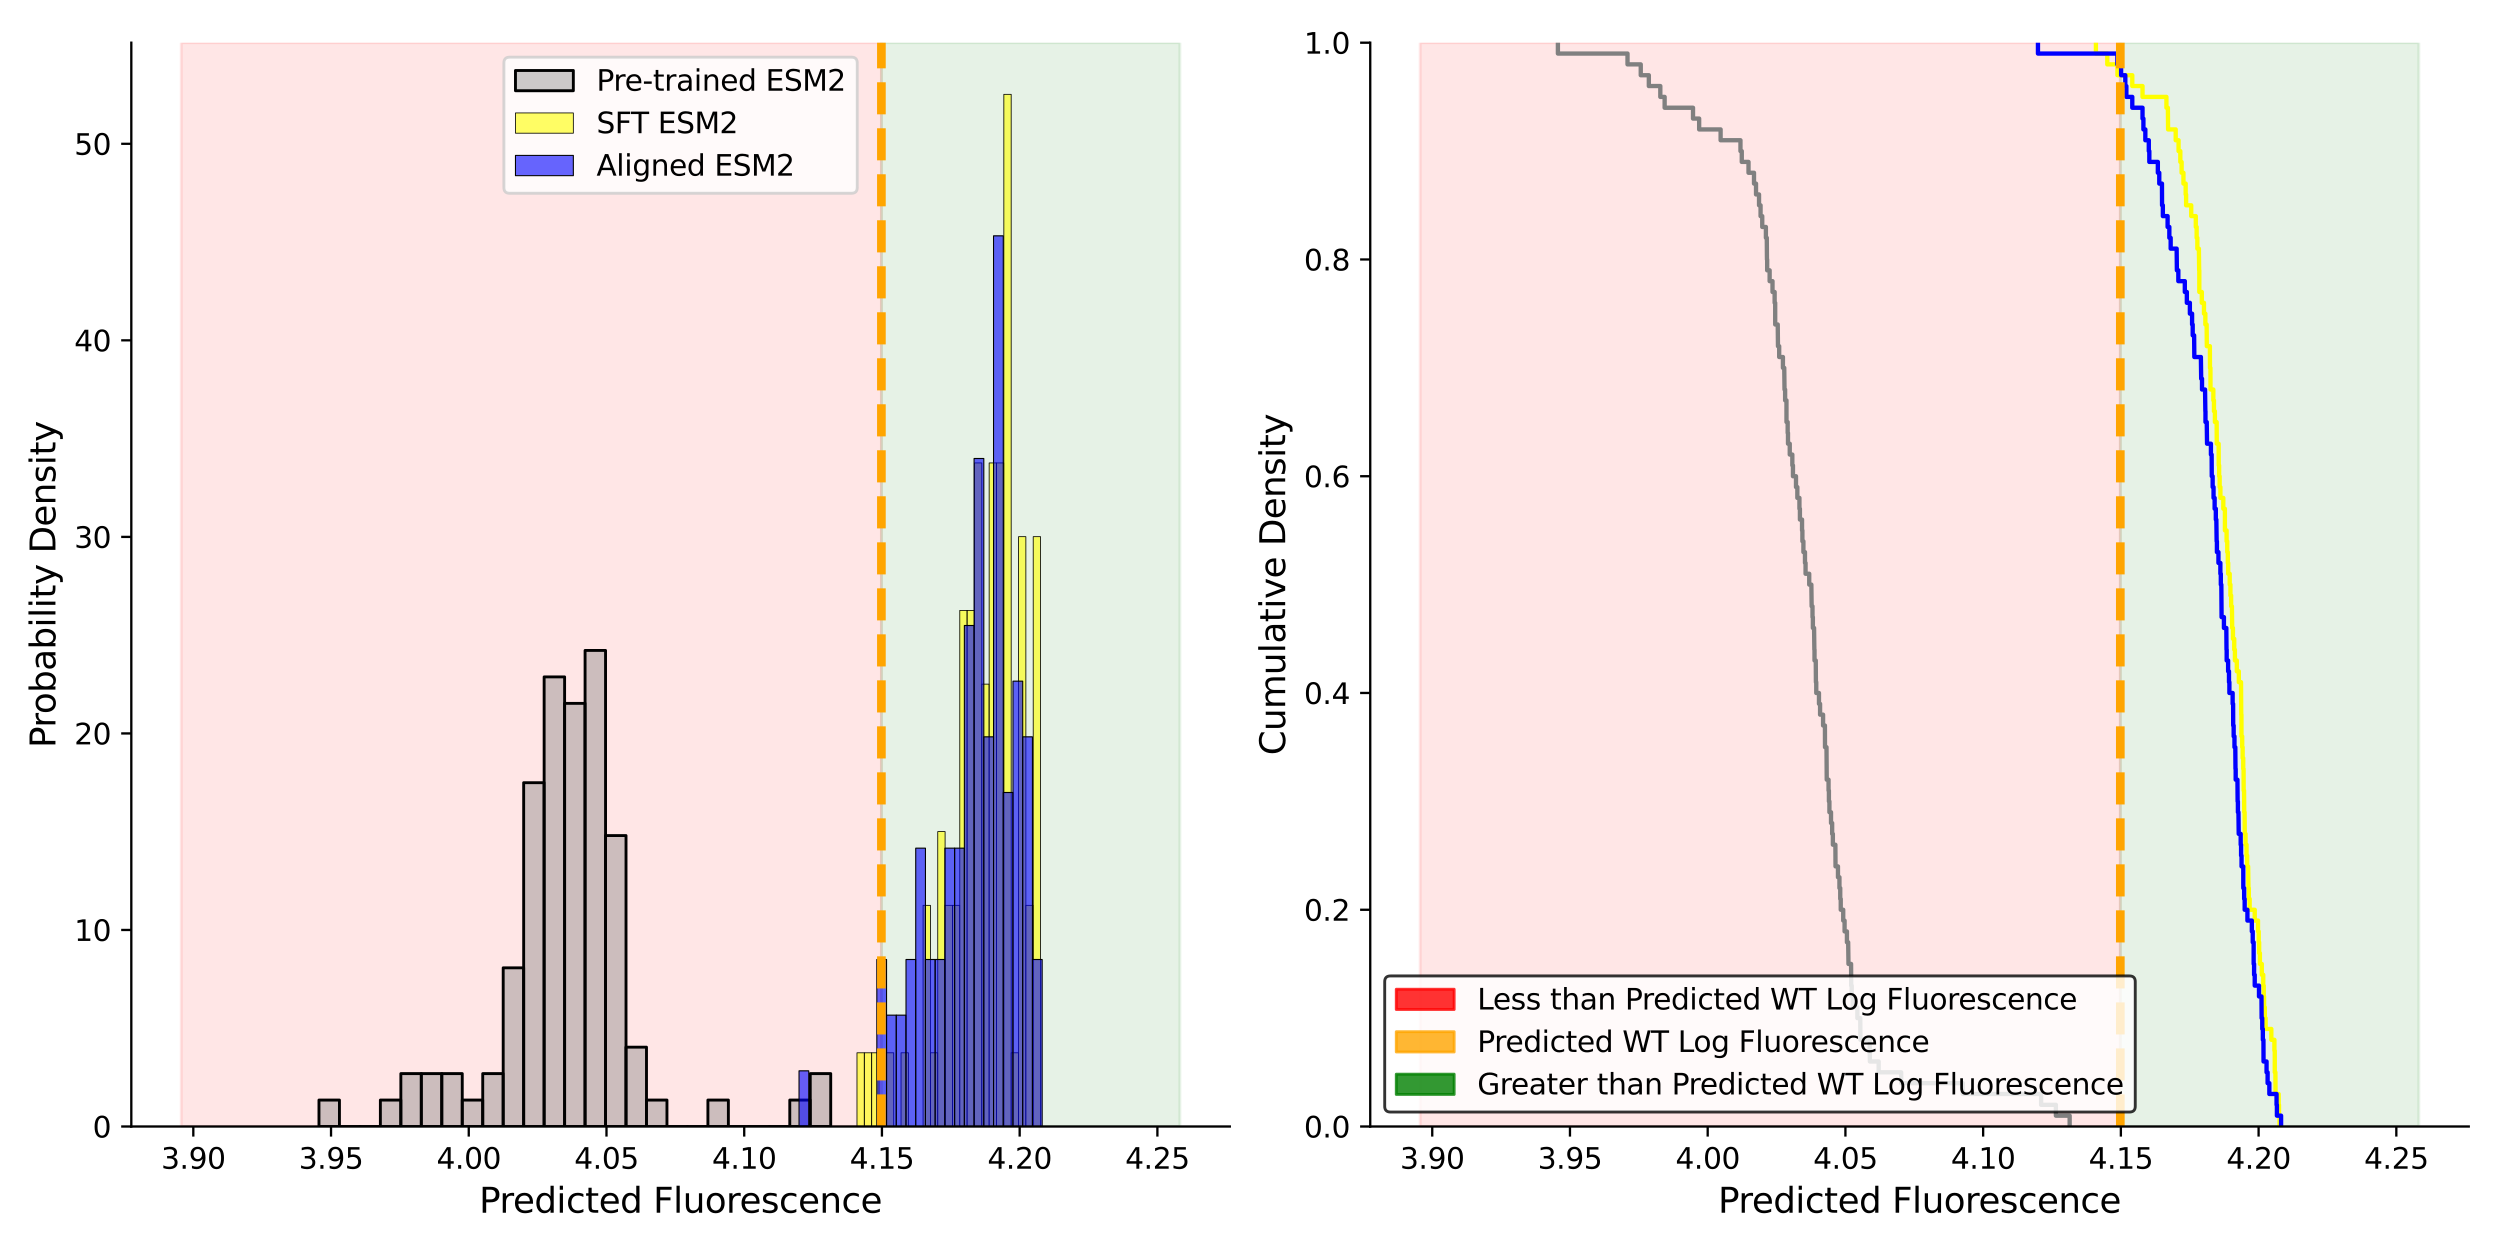 <?xml version="1.0" encoding="utf-8" standalone="no"?>
<!DOCTYPE svg PUBLIC "-//W3C//DTD SVG 1.1//EN"
  "http://www.w3.org/Graphics/SVG/1.1/DTD/svg11.dtd">
<svg xmlns:xlink="http://www.w3.org/1999/xlink" width="864pt" height="432pt" viewBox="0 0 864 432" xmlns="http://www.w3.org/2000/svg" version="1.1">
 <defs>
  <style type="text/css">*{stroke-linejoin: round; stroke-linecap: butt}</style>
 </defs>
 <g id="figure_1">
  <g id="patch_1">
   <path d="M 0 432 
L 864 432 
L 864 0 
L 0 0 
z
" style="fill: #ffffff"/>
  </g>
  <g id="axes_1">
   <g id="patch_2">
    <path d="M 45.38 389.32 
L 425.025 389.32 
L 425.025 14.76 
L 45.38 14.76 
z
" style="fill: #ffffff"/>
   </g>
   <g id="patch_3">
    <path d="M 62.637 389.32 
L 62.637 14.76 
L 304.608 14.76 
L 304.608 389.32 
z
" clip-path="url(#pd724e7d5e0)" style="fill: #ff0000; opacity: 0.1; stroke: #ff0000; stroke-linejoin: miter"/>
   </g>
   <g id="patch_4">
    <path d="M 304.608 389.32 
L 304.608 14.76 
L 407.768 14.76 
L 407.768 389.32 
z
" clip-path="url(#pd724e7d5e0)" style="fill: #008000; opacity: 0.1; stroke: #008000; stroke-linejoin: miter"/>
   </g>
   <g id="patch_5">
    <path d="M 110.235 389.32 
L 117.309 389.32 
L 117.309 380.18 
L 110.235 380.18 
z
" clip-path="url(#pd724e7d5e0)" style="fill: #808080; fill-opacity: 0.4; stroke: #000000; stroke-linejoin: miter"/>
   </g>
   <g id="patch_6">
    <path d="M 117.309 389.32 
L 124.384 389.32 
L 124.384 389.32 
L 117.309 389.32 
z
" clip-path="url(#pd724e7d5e0)" style="fill: #808080; fill-opacity: 0.4; stroke: #000000; stroke-linejoin: miter"/>
   </g>
   <g id="patch_7">
    <path d="M 124.384 389.32 
L 131.458 389.32 
L 131.458 389.32 
L 124.384 389.32 
z
" clip-path="url(#pd724e7d5e0)" style="fill: #808080; fill-opacity: 0.4; stroke: #000000; stroke-linejoin: miter"/>
   </g>
   <g id="patch_8">
    <path d="M 131.458 389.32 
L 138.533 389.32 
L 138.533 380.18 
L 131.458 380.18 
z
" clip-path="url(#pd724e7d5e0)" style="fill: #808080; fill-opacity: 0.4; stroke: #000000; stroke-linejoin: miter"/>
   </g>
   <g id="patch_9">
    <path d="M 138.533 389.32 
L 145.607 389.32 
L 145.607 371.04 
L 138.533 371.04 
z
" clip-path="url(#pd724e7d5e0)" style="fill: #808080; fill-opacity: 0.4; stroke: #000000; stroke-linejoin: miter"/>
   </g>
   <g id="patch_10">
    <path d="M 145.607 389.32 
L 152.682 389.32 
L 152.682 371.04 
L 145.607 371.04 
z
" clip-path="url(#pd724e7d5e0)" style="fill: #808080; fill-opacity: 0.4; stroke: #000000; stroke-linejoin: miter"/>
   </g>
   <g id="patch_11">
    <path d="M 152.682 389.32 
L 159.756 389.32 
L 159.756 371.04 
L 152.682 371.04 
z
" clip-path="url(#pd724e7d5e0)" style="fill: #808080; fill-opacity: 0.4; stroke: #000000; stroke-linejoin: miter"/>
   </g>
   <g id="patch_12">
    <path d="M 159.756 389.32 
L 166.831 389.32 
L 166.831 380.18 
L 159.756 380.18 
z
" clip-path="url(#pd724e7d5e0)" style="fill: #808080; fill-opacity: 0.4; stroke: #000000; stroke-linejoin: miter"/>
   </g>
   <g id="patch_13">
    <path d="M 166.831 389.32 
L 173.905 389.32 
L 173.905 371.04 
L 166.831 371.04 
z
" clip-path="url(#pd724e7d5e0)" style="fill: #808080; fill-opacity: 0.4; stroke: #000000; stroke-linejoin: miter"/>
   </g>
   <g id="patch_14">
    <path d="M 173.905 389.32 
L 180.98 389.32 
L 180.98 334.479 
L 173.905 334.479 
z
" clip-path="url(#pd724e7d5e0)" style="fill: #808080; fill-opacity: 0.4; stroke: #000000; stroke-linejoin: miter"/>
   </g>
   <g id="patch_15">
    <path d="M 180.98 389.32 
L 188.054 389.32 
L 188.054 270.498 
L 180.98 270.498 
z
" clip-path="url(#pd724e7d5e0)" style="fill: #808080; fill-opacity: 0.4; stroke: #000000; stroke-linejoin: miter"/>
   </g>
   <g id="patch_16">
    <path d="M 188.054 389.32 
L 195.129 389.32 
L 195.129 233.937 
L 188.054 233.937 
z
" clip-path="url(#pd724e7d5e0)" style="fill: #808080; fill-opacity: 0.4; stroke: #000000; stroke-linejoin: miter"/>
   </g>
   <g id="patch_17">
    <path d="M 195.129 389.32 
L 202.203 389.32 
L 202.203 243.077 
L 195.129 243.077 
z
" clip-path="url(#pd724e7d5e0)" style="fill: #808080; fill-opacity: 0.4; stroke: #000000; stroke-linejoin: miter"/>
   </g>
   <g id="patch_18">
    <path d="M 202.203 389.32 
L 209.278 389.32 
L 209.278 224.797 
L 202.203 224.797 
z
" clip-path="url(#pd724e7d5e0)" style="fill: #808080; fill-opacity: 0.4; stroke: #000000; stroke-linejoin: miter"/>
   </g>
   <g id="patch_19">
    <path d="M 209.278 389.32 
L 216.352 389.32 
L 216.352 288.778 
L 209.278 288.778 
z
" clip-path="url(#pd724e7d5e0)" style="fill: #808080; fill-opacity: 0.4; stroke: #000000; stroke-linejoin: miter"/>
   </g>
   <g id="patch_20">
    <path d="M 216.352 389.32 
L 223.427 389.32 
L 223.427 361.899 
L 216.352 361.899 
z
" clip-path="url(#pd724e7d5e0)" style="fill: #808080; fill-opacity: 0.4; stroke: #000000; stroke-linejoin: miter"/>
   </g>
   <g id="patch_21">
    <path d="M 223.427 389.32 
L 230.501 389.32 
L 230.501 380.18 
L 223.427 380.18 
z
" clip-path="url(#pd724e7d5e0)" style="fill: #808080; fill-opacity: 0.4; stroke: #000000; stroke-linejoin: miter"/>
   </g>
   <g id="patch_22">
    <path d="M 230.501 389.32 
L 237.576 389.32 
L 237.576 389.32 
L 230.501 389.32 
z
" clip-path="url(#pd724e7d5e0)" style="fill: #808080; fill-opacity: 0.4; stroke: #000000; stroke-linejoin: miter"/>
   </g>
   <g id="patch_23">
    <path d="M 237.576 389.32 
L 244.65 389.32 
L 244.65 389.32 
L 237.576 389.32 
z
" clip-path="url(#pd724e7d5e0)" style="fill: #808080; fill-opacity: 0.4; stroke: #000000; stroke-linejoin: miter"/>
   </g>
   <g id="patch_24">
    <path d="M 244.65 389.32 
L 251.725 389.32 
L 251.725 380.18 
L 244.65 380.18 
z
" clip-path="url(#pd724e7d5e0)" style="fill: #808080; fill-opacity: 0.4; stroke: #000000; stroke-linejoin: miter"/>
   </g>
   <g id="patch_25">
    <path d="M 251.725 389.32 
L 258.799 389.32 
L 258.799 389.32 
L 251.725 389.32 
z
" clip-path="url(#pd724e7d5e0)" style="fill: #808080; fill-opacity: 0.4; stroke: #000000; stroke-linejoin: miter"/>
   </g>
   <g id="patch_26">
    <path d="M 258.799 389.32 
L 265.874 389.32 
L 265.874 389.32 
L 258.799 389.32 
z
" clip-path="url(#pd724e7d5e0)" style="fill: #808080; fill-opacity: 0.4; stroke: #000000; stroke-linejoin: miter"/>
   </g>
   <g id="patch_27">
    <path d="M 265.874 389.32 
L 272.948 389.32 
L 272.948 389.32 
L 265.874 389.32 
z
" clip-path="url(#pd724e7d5e0)" style="fill: #808080; fill-opacity: 0.4; stroke: #000000; stroke-linejoin: miter"/>
   </g>
   <g id="patch_28">
    <path d="M 272.948 389.32 
L 280.023 389.32 
L 280.023 380.18 
L 272.948 380.18 
z
" clip-path="url(#pd724e7d5e0)" style="fill: #808080; fill-opacity: 0.4; stroke: #000000; stroke-linejoin: miter"/>
   </g>
   <g id="patch_29">
    <path d="M 280.023 389.32 
L 287.097 389.32 
L 287.097 371.04 
L 280.023 371.04 
z
" clip-path="url(#pd724e7d5e0)" style="fill: #808080; fill-opacity: 0.4; stroke: #000000; stroke-linejoin: miter"/>
   </g>
   <g id="patch_30">
    <path d="M 296.172 389.32 
L 298.71 389.32 
L 298.71 363.84 
L 296.172 363.84 
z
" clip-path="url(#pd724e7d5e0)" style="fill: #ffff00; fill-opacity: 0.6; stroke: #000000; stroke-width: 0.282; stroke-linejoin: miter"/>
   </g>
   <g id="patch_31">
    <path d="M 298.71 389.32 
L 301.248 389.32 
L 301.248 363.84 
L 298.71 363.84 
z
" clip-path="url(#pd724e7d5e0)" style="fill: #ffff00; fill-opacity: 0.6; stroke: #000000; stroke-width: 0.282; stroke-linejoin: miter"/>
   </g>
   <g id="patch_32">
    <path d="M 301.248 389.32 
L 303.785 389.32 
L 303.785 363.84 
L 301.248 363.84 
z
" clip-path="url(#pd724e7d5e0)" style="fill: #ffff00; fill-opacity: 0.6; stroke: #000000; stroke-width: 0.282; stroke-linejoin: miter"/>
   </g>
   <g id="patch_33">
    <path d="M 303.785 389.32 
L 306.323 389.32 
L 306.323 389.32 
L 303.785 389.32 
z
" clip-path="url(#pd724e7d5e0)" style="fill: #ffff00; fill-opacity: 0.6; stroke: #000000; stroke-width: 0.282; stroke-linejoin: miter"/>
   </g>
   <g id="patch_34">
    <path d="M 306.323 389.32 
L 308.861 389.32 
L 308.861 363.84 
L 306.323 363.84 
z
" clip-path="url(#pd724e7d5e0)" style="fill: #ffff00; fill-opacity: 0.6; stroke: #000000; stroke-width: 0.282; stroke-linejoin: miter"/>
   </g>
   <g id="patch_35">
    <path d="M 308.861 389.32 
L 311.399 389.32 
L 311.399 389.32 
L 308.861 389.32 
z
" clip-path="url(#pd724e7d5e0)" style="fill: #ffff00; fill-opacity: 0.6; stroke: #000000; stroke-width: 0.282; stroke-linejoin: miter"/>
   </g>
   <g id="patch_36">
    <path d="M 311.399 389.32 
L 313.936 389.32 
L 313.936 363.84 
L 311.399 363.84 
z
" clip-path="url(#pd724e7d5e0)" style="fill: #ffff00; fill-opacity: 0.6; stroke: #000000; stroke-width: 0.282; stroke-linejoin: miter"/>
   </g>
   <g id="patch_37">
    <path d="M 313.936 389.32 
L 316.474 389.32 
L 316.474 389.32 
L 313.936 389.32 
z
" clip-path="url(#pd724e7d5e0)" style="fill: #ffff00; fill-opacity: 0.6; stroke: #000000; stroke-width: 0.282; stroke-linejoin: miter"/>
   </g>
   <g id="patch_38">
    <path d="M 316.474 389.32 
L 319.012 389.32 
L 319.012 389.32 
L 316.474 389.32 
z
" clip-path="url(#pd724e7d5e0)" style="fill: #ffff00; fill-opacity: 0.6; stroke: #000000; stroke-width: 0.282; stroke-linejoin: miter"/>
   </g>
   <g id="patch_39">
    <path d="M 319.012 389.32 
L 321.549 389.32 
L 321.549 312.879 
L 319.012 312.879 
z
" clip-path="url(#pd724e7d5e0)" style="fill: #ffff00; fill-opacity: 0.6; stroke: #000000; stroke-width: 0.282; stroke-linejoin: miter"/>
   </g>
   <g id="patch_40">
    <path d="M 321.549 389.32 
L 324.087 389.32 
L 324.087 363.84 
L 321.549 363.84 
z
" clip-path="url(#pd724e7d5e0)" style="fill: #ffff00; fill-opacity: 0.6; stroke: #000000; stroke-width: 0.282; stroke-linejoin: miter"/>
   </g>
   <g id="patch_41">
    <path d="M 324.087 389.32 
L 326.625 389.32 
L 326.625 287.399 
L 324.087 287.399 
z
" clip-path="url(#pd724e7d5e0)" style="fill: #ffff00; fill-opacity: 0.6; stroke: #000000; stroke-width: 0.282; stroke-linejoin: miter"/>
   </g>
   <g id="patch_42">
    <path d="M 326.625 389.32 
L 329.163 389.32 
L 329.163 312.879 
L 326.625 312.879 
z
" clip-path="url(#pd724e7d5e0)" style="fill: #ffff00; fill-opacity: 0.6; stroke: #000000; stroke-width: 0.282; stroke-linejoin: miter"/>
   </g>
   <g id="patch_43">
    <path d="M 329.163 389.32 
L 331.7 389.32 
L 331.7 312.879 
L 329.163 312.879 
z
" clip-path="url(#pd724e7d5e0)" style="fill: #ffff00; fill-opacity: 0.6; stroke: #000000; stroke-width: 0.282; stroke-linejoin: miter"/>
   </g>
   <g id="patch_44">
    <path d="M 331.7 389.32 
L 334.238 389.32 
L 334.238 210.958 
L 331.7 210.958 
z
" clip-path="url(#pd724e7d5e0)" style="fill: #ffff00; fill-opacity: 0.6; stroke: #000000; stroke-width: 0.282; stroke-linejoin: miter"/>
   </g>
   <g id="patch_45">
    <path d="M 334.238 389.32 
L 336.776 389.32 
L 336.776 210.958 
L 334.238 210.958 
z
" clip-path="url(#pd724e7d5e0)" style="fill: #ffff00; fill-opacity: 0.6; stroke: #000000; stroke-width: 0.282; stroke-linejoin: miter"/>
   </g>
   <g id="patch_46">
    <path d="M 336.776 389.32 
L 339.314 389.32 
L 339.314 159.998 
L 336.776 159.998 
z
" clip-path="url(#pd724e7d5e0)" style="fill: #ffff00; fill-opacity: 0.6; stroke: #000000; stroke-width: 0.282; stroke-linejoin: miter"/>
   </g>
   <g id="patch_47">
    <path d="M 339.314 389.32 
L 341.851 389.32 
L 341.851 236.438 
L 339.314 236.438 
z
" clip-path="url(#pd724e7d5e0)" style="fill: #ffff00; fill-opacity: 0.6; stroke: #000000; stroke-width: 0.282; stroke-linejoin: miter"/>
   </g>
   <g id="patch_48">
    <path d="M 341.851 389.32 
L 344.389 389.32 
L 344.389 159.998 
L 341.851 159.998 
z
" clip-path="url(#pd724e7d5e0)" style="fill: #ffff00; fill-opacity: 0.6; stroke: #000000; stroke-width: 0.282; stroke-linejoin: miter"/>
   </g>
   <g id="patch_49">
    <path d="M 344.389 389.32 
L 346.927 389.32 
L 346.927 159.998 
L 344.389 159.998 
z
" clip-path="url(#pd724e7d5e0)" style="fill: #ffff00; fill-opacity: 0.6; stroke: #000000; stroke-width: 0.282; stroke-linejoin: miter"/>
   </g>
   <g id="patch_50">
    <path d="M 346.927 389.32 
L 349.465 389.32 
L 349.465 32.596 
L 346.927 32.596 
z
" clip-path="url(#pd724e7d5e0)" style="fill: #ffff00; fill-opacity: 0.6; stroke: #000000; stroke-width: 0.282; stroke-linejoin: miter"/>
   </g>
   <g id="patch_51">
    <path d="M 349.465 389.32 
L 352.002 389.32 
L 352.002 363.84 
L 349.465 363.84 
z
" clip-path="url(#pd724e7d5e0)" style="fill: #ffff00; fill-opacity: 0.6; stroke: #000000; stroke-width: 0.282; stroke-linejoin: miter"/>
   </g>
   <g id="patch_52">
    <path d="M 352.002 389.32 
L 354.54 389.32 
L 354.54 185.478 
L 352.002 185.478 
z
" clip-path="url(#pd724e7d5e0)" style="fill: #ffff00; fill-opacity: 0.6; stroke: #000000; stroke-width: 0.282; stroke-linejoin: miter"/>
   </g>
   <g id="patch_53">
    <path d="M 354.54 389.32 
L 357.078 389.32 
L 357.078 312.879 
L 354.54 312.879 
z
" clip-path="url(#pd724e7d5e0)" style="fill: #ffff00; fill-opacity: 0.6; stroke: #000000; stroke-width: 0.282; stroke-linejoin: miter"/>
   </g>
   <g id="patch_54">
    <path d="M 357.078 389.32 
L 359.615 389.32 
L 359.615 185.478 
L 357.078 185.478 
z
" clip-path="url(#pd724e7d5e0)" style="fill: #ffff00; fill-opacity: 0.6; stroke: #000000; stroke-width: 0.282; stroke-linejoin: miter"/>
   </g>
   <g id="patch_55">
    <path d="M 276.143 389.32 
L 279.504 389.32 
L 279.504 370.081 
L 276.143 370.081 
z
" clip-path="url(#pd724e7d5e0)" style="fill: #0000ff; fill-opacity: 0.6; stroke: #000000; stroke-width: 0.372; stroke-linejoin: miter"/>
   </g>
   <g id="patch_56">
    <path d="M 279.504 389.32 
L 282.865 389.32 
L 282.865 389.32 
L 279.504 389.32 
z
" clip-path="url(#pd724e7d5e0)" style="fill: #0000ff; fill-opacity: 0.6; stroke: #000000; stroke-width: 0.372; stroke-linejoin: miter"/>
   </g>
   <g id="patch_57">
    <path d="M 282.865 389.32 
L 286.227 389.32 
L 286.227 389.32 
L 282.865 389.32 
z
" clip-path="url(#pd724e7d5e0)" style="fill: #0000ff; fill-opacity: 0.6; stroke: #000000; stroke-width: 0.372; stroke-linejoin: miter"/>
   </g>
   <g id="patch_58">
    <path d="M 286.227 389.32 
L 289.588 389.32 
L 289.588 389.32 
L 286.227 389.32 
z
" clip-path="url(#pd724e7d5e0)" style="fill: #0000ff; fill-opacity: 0.6; stroke: #000000; stroke-width: 0.372; stroke-linejoin: miter"/>
   </g>
   <g id="patch_59">
    <path d="M 289.588 389.32 
L 292.949 389.32 
L 292.949 389.32 
L 289.588 389.32 
z
" clip-path="url(#pd724e7d5e0)" style="fill: #0000ff; fill-opacity: 0.6; stroke: #000000; stroke-width: 0.372; stroke-linejoin: miter"/>
   </g>
   <g id="patch_60">
    <path d="M 292.949 389.32 
L 296.31 389.32 
L 296.31 389.32 
L 292.949 389.32 
z
" clip-path="url(#pd724e7d5e0)" style="fill: #0000ff; fill-opacity: 0.6; stroke: #000000; stroke-width: 0.372; stroke-linejoin: miter"/>
   </g>
   <g id="patch_61">
    <path d="M 296.31 389.32 
L 299.671 389.32 
L 299.671 389.32 
L 296.31 389.32 
z
" clip-path="url(#pd724e7d5e0)" style="fill: #0000ff; fill-opacity: 0.6; stroke: #000000; stroke-width: 0.372; stroke-linejoin: miter"/>
   </g>
   <g id="patch_62">
    <path d="M 299.671 389.32 
L 303.032 389.32 
L 303.032 389.32 
L 299.671 389.32 
z
" clip-path="url(#pd724e7d5e0)" style="fill: #0000ff; fill-opacity: 0.6; stroke: #000000; stroke-width: 0.372; stroke-linejoin: miter"/>
   </g>
   <g id="patch_63">
    <path d="M 303.032 389.32 
L 306.393 389.32 
L 306.393 331.604 
L 303.032 331.604 
z
" clip-path="url(#pd724e7d5e0)" style="fill: #0000ff; fill-opacity: 0.6; stroke: #000000; stroke-width: 0.372; stroke-linejoin: miter"/>
   </g>
   <g id="patch_64">
    <path d="M 306.393 389.32 
L 309.754 389.32 
L 309.754 350.843 
L 306.393 350.843 
z
" clip-path="url(#pd724e7d5e0)" style="fill: #0000ff; fill-opacity: 0.6; stroke: #000000; stroke-width: 0.372; stroke-linejoin: miter"/>
   </g>
   <g id="patch_65">
    <path d="M 309.754 389.32 
L 313.115 389.32 
L 313.115 350.843 
L 309.754 350.843 
z
" clip-path="url(#pd724e7d5e0)" style="fill: #0000ff; fill-opacity: 0.6; stroke: #000000; stroke-width: 0.372; stroke-linejoin: miter"/>
   </g>
   <g id="patch_66">
    <path d="M 313.115 389.32 
L 316.476 389.32 
L 316.476 331.604 
L 313.115 331.604 
z
" clip-path="url(#pd724e7d5e0)" style="fill: #0000ff; fill-opacity: 0.6; stroke: #000000; stroke-width: 0.372; stroke-linejoin: miter"/>
   </g>
   <g id="patch_67">
    <path d="M 316.476 389.32 
L 319.837 389.32 
L 319.837 293.127 
L 316.476 293.127 
z
" clip-path="url(#pd724e7d5e0)" style="fill: #0000ff; fill-opacity: 0.6; stroke: #000000; stroke-width: 0.372; stroke-linejoin: miter"/>
   </g>
   <g id="patch_68">
    <path d="M 319.837 389.32 
L 323.198 389.32 
L 323.198 331.604 
L 319.837 331.604 
z
" clip-path="url(#pd724e7d5e0)" style="fill: #0000ff; fill-opacity: 0.6; stroke: #000000; stroke-width: 0.372; stroke-linejoin: miter"/>
   </g>
   <g id="patch_69">
    <path d="M 323.198 389.32 
L 326.559 389.32 
L 326.559 331.604 
L 323.198 331.604 
z
" clip-path="url(#pd724e7d5e0)" style="fill: #0000ff; fill-opacity: 0.6; stroke: #000000; stroke-width: 0.372; stroke-linejoin: miter"/>
   </g>
   <g id="patch_70">
    <path d="M 326.559 389.32 
L 329.921 389.32 
L 329.921 293.127 
L 326.559 293.127 
z
" clip-path="url(#pd724e7d5e0)" style="fill: #0000ff; fill-opacity: 0.6; stroke: #000000; stroke-width: 0.372; stroke-linejoin: miter"/>
   </g>
   <g id="patch_71">
    <path d="M 329.921 389.32 
L 333.282 389.32 
L 333.282 293.127 
L 329.921 293.127 
z
" clip-path="url(#pd724e7d5e0)" style="fill: #0000ff; fill-opacity: 0.6; stroke: #000000; stroke-width: 0.372; stroke-linejoin: miter"/>
   </g>
   <g id="patch_72">
    <path d="M 333.282 389.32 
L 336.643 389.32 
L 336.643 216.173 
L 333.282 216.173 
z
" clip-path="url(#pd724e7d5e0)" style="fill: #0000ff; fill-opacity: 0.6; stroke: #000000; stroke-width: 0.372; stroke-linejoin: miter"/>
   </g>
   <g id="patch_73">
    <path d="M 336.643 389.32 
L 340.004 389.32 
L 340.004 158.458 
L 336.643 158.458 
z
" clip-path="url(#pd724e7d5e0)" style="fill: #0000ff; fill-opacity: 0.6; stroke: #000000; stroke-width: 0.372; stroke-linejoin: miter"/>
   </g>
   <g id="patch_74">
    <path d="M 340.004 389.32 
L 343.365 389.32 
L 343.365 254.65 
L 340.004 254.65 
z
" clip-path="url(#pd724e7d5e0)" style="fill: #0000ff; fill-opacity: 0.6; stroke: #000000; stroke-width: 0.372; stroke-linejoin: miter"/>
   </g>
   <g id="patch_75">
    <path d="M 343.365 389.32 
L 346.726 389.32 
L 346.726 81.504 
L 343.365 81.504 
z
" clip-path="url(#pd724e7d5e0)" style="fill: #0000ff; fill-opacity: 0.6; stroke: #000000; stroke-width: 0.372; stroke-linejoin: miter"/>
   </g>
   <g id="patch_76">
    <path d="M 346.726 389.32 
L 350.087 389.32 
L 350.087 273.889 
L 346.726 273.889 
z
" clip-path="url(#pd724e7d5e0)" style="fill: #0000ff; fill-opacity: 0.6; stroke: #000000; stroke-width: 0.372; stroke-linejoin: miter"/>
   </g>
   <g id="patch_77">
    <path d="M 350.087 389.32 
L 353.448 389.32 
L 353.448 235.412 
L 350.087 235.412 
z
" clip-path="url(#pd724e7d5e0)" style="fill: #0000ff; fill-opacity: 0.6; stroke: #000000; stroke-width: 0.372; stroke-linejoin: miter"/>
   </g>
   <g id="patch_78">
    <path d="M 353.448 389.32 
L 356.809 389.32 
L 356.809 254.65 
L 353.448 254.65 
z
" clip-path="url(#pd724e7d5e0)" style="fill: #0000ff; fill-opacity: 0.6; stroke: #000000; stroke-width: 0.372; stroke-linejoin: miter"/>
   </g>
   <g id="patch_79">
    <path d="M 356.809 389.32 
L 360.17 389.32 
L 360.17 331.604 
L 356.809 331.604 
z
" clip-path="url(#pd724e7d5e0)" style="fill: #0000ff; fill-opacity: 0.6; stroke: #000000; stroke-width: 0.372; stroke-linejoin: miter"/>
   </g>
   <g id="matplotlib.axis_1">
    <g id="xtick_1">
     <g id="line2d_1">
      <defs>
       <path id="m887a4bcdf9" d="M 0 0 
L 0 3.5 
" style="stroke: #000000; stroke-width: 0.8"/>
      </defs>
      <g>
       <use xlink:href="#m887a4bcdf9" x="66.807" y="389.32" style="stroke: #000000; stroke-width: 0.8"/>
      </g>
     </g>
     <g id="text_1">
      <!-- 3.90 -->
      <g transform="translate(55.674 403.918) scale(0.1 -0.1)">
       <defs>
        <path id="DejaVuSans-33" d="M 2597 2516 
Q 3050 2419 3304 2112 
Q 3559 1806 3559 1356 
Q 3559 666 3084 287 
Q 2609 -91 1734 -91 
Q 1441 -91 1130 -33 
Q 819 25 488 141 
L 488 750 
Q 750 597 1062 519 
Q 1375 441 1716 441 
Q 2309 441 2620 675 
Q 2931 909 2931 1356 
Q 2931 1769 2642 2001 
Q 2353 2234 1838 2234 
L 1294 2234 
L 1294 2753 
L 1863 2753 
Q 2328 2753 2575 2939 
Q 2822 3125 2822 3475 
Q 2822 3834 2567 4026 
Q 2313 4219 1838 4219 
Q 1578 4219 1281 4162 
Q 984 4106 628 3988 
L 628 4550 
Q 988 4650 1302 4700 
Q 1616 4750 1894 4750 
Q 2613 4750 3031 4423 
Q 3450 4097 3450 3541 
Q 3450 3153 3228 2886 
Q 3006 2619 2597 2516 
z
" transform="scale(0.016)"/>
        <path id="DejaVuSans-2e" d="M 684 794 
L 1344 794 
L 1344 0 
L 684 0 
L 684 794 
z
" transform="scale(0.016)"/>
        <path id="DejaVuSans-39" d="M 703 97 
L 703 672 
Q 941 559 1184 500 
Q 1428 441 1663 441 
Q 2288 441 2617 861 
Q 2947 1281 2994 2138 
Q 2813 1869 2534 1725 
Q 2256 1581 1919 1581 
Q 1219 1581 811 2004 
Q 403 2428 403 3163 
Q 403 3881 828 4315 
Q 1253 4750 1959 4750 
Q 2769 4750 3195 4129 
Q 3622 3509 3622 2328 
Q 3622 1225 3098 567 
Q 2575 -91 1691 -91 
Q 1453 -91 1209 -44 
Q 966 3 703 97 
z
M 1959 2075 
Q 2384 2075 2632 2365 
Q 2881 2656 2881 3163 
Q 2881 3666 2632 3958 
Q 2384 4250 1959 4250 
Q 1534 4250 1286 3958 
Q 1038 3666 1038 3163 
Q 1038 2656 1286 2365 
Q 1534 2075 1959 2075 
z
" transform="scale(0.016)"/>
        <path id="DejaVuSans-30" d="M 2034 4250 
Q 1547 4250 1301 3770 
Q 1056 3291 1056 2328 
Q 1056 1369 1301 889 
Q 1547 409 2034 409 
Q 2525 409 2770 889 
Q 3016 1369 3016 2328 
Q 3016 3291 2770 3770 
Q 2525 4250 2034 4250 
z
M 2034 4750 
Q 2819 4750 3233 4129 
Q 3647 3509 3647 2328 
Q 3647 1150 3233 529 
Q 2819 -91 2034 -91 
Q 1250 -91 836 529 
Q 422 1150 422 2328 
Q 422 3509 836 4129 
Q 1250 4750 2034 4750 
z
" transform="scale(0.016)"/>
       </defs>
       <use xlink:href="#DejaVuSans-33"/>
       <use xlink:href="#DejaVuSans-2e" x="63.623"/>
       <use xlink:href="#DejaVuSans-39" x="95.41"/>
       <use xlink:href="#DejaVuSans-30" x="159.033"/>
      </g>
     </g>
    </g>
    <g id="xtick_2">
     <g id="line2d_2">
      <g>
       <use xlink:href="#m887a4bcdf9" x="114.405" y="389.32" style="stroke: #000000; stroke-width: 0.8"/>
      </g>
     </g>
     <g id="text_2">
      <!-- 3.95 -->
      <g transform="translate(103.272 403.918) scale(0.1 -0.1)">
       <defs>
        <path id="DejaVuSans-35" d="M 691 4666 
L 3169 4666 
L 3169 4134 
L 1269 4134 
L 1269 2991 
Q 1406 3038 1543 3061 
Q 1681 3084 1819 3084 
Q 2600 3084 3056 2656 
Q 3513 2228 3513 1497 
Q 3513 744 3044 326 
Q 2575 -91 1722 -91 
Q 1428 -91 1123 -41 
Q 819 9 494 109 
L 494 744 
Q 775 591 1075 516 
Q 1375 441 1709 441 
Q 2250 441 2565 725 
Q 2881 1009 2881 1497 
Q 2881 1984 2565 2268 
Q 2250 2553 1709 2553 
Q 1456 2553 1204 2497 
Q 953 2441 691 2322 
L 691 4666 
z
" transform="scale(0.016)"/>
       </defs>
       <use xlink:href="#DejaVuSans-33"/>
       <use xlink:href="#DejaVuSans-2e" x="63.623"/>
       <use xlink:href="#DejaVuSans-39" x="95.41"/>
       <use xlink:href="#DejaVuSans-35" x="159.033"/>
      </g>
     </g>
    </g>
    <g id="xtick_3">
     <g id="line2d_3">
      <g>
       <use xlink:href="#m887a4bcdf9" x="162.003" y="389.32" style="stroke: #000000; stroke-width: 0.8"/>
      </g>
     </g>
     <g id="text_3">
      <!-- 4.00 -->
      <g transform="translate(150.871 403.918) scale(0.1 -0.1)">
       <defs>
        <path id="DejaVuSans-34" d="M 2419 4116 
L 825 1625 
L 2419 1625 
L 2419 4116 
z
M 2253 4666 
L 3047 4666 
L 3047 1625 
L 3713 1625 
L 3713 1100 
L 3047 1100 
L 3047 0 
L 2419 0 
L 2419 1100 
L 313 1100 
L 313 1709 
L 2253 4666 
z
" transform="scale(0.016)"/>
       </defs>
       <use xlink:href="#DejaVuSans-34"/>
       <use xlink:href="#DejaVuSans-2e" x="63.623"/>
       <use xlink:href="#DejaVuSans-30" x="95.41"/>
       <use xlink:href="#DejaVuSans-30" x="159.033"/>
      </g>
     </g>
    </g>
    <g id="xtick_4">
     <g id="line2d_4">
      <g>
       <use xlink:href="#m887a4bcdf9" x="209.602" y="389.32" style="stroke: #000000; stroke-width: 0.8"/>
      </g>
     </g>
     <g id="text_4">
      <!-- 4.05 -->
      <g transform="translate(198.469 403.918) scale(0.1 -0.1)">
       <use xlink:href="#DejaVuSans-34"/>
       <use xlink:href="#DejaVuSans-2e" x="63.623"/>
       <use xlink:href="#DejaVuSans-30" x="95.41"/>
       <use xlink:href="#DejaVuSans-35" x="159.033"/>
      </g>
     </g>
    </g>
    <g id="xtick_5">
     <g id="line2d_5">
      <g>
       <use xlink:href="#m887a4bcdf9" x="257.2" y="389.32" style="stroke: #000000; stroke-width: 0.8"/>
      </g>
     </g>
     <g id="text_5">
      <!-- 4.10 -->
      <g transform="translate(246.067 403.918) scale(0.1 -0.1)">
       <defs>
        <path id="DejaVuSans-31" d="M 794 531 
L 1825 531 
L 1825 4091 
L 703 3866 
L 703 4441 
L 1819 4666 
L 2450 4666 
L 2450 531 
L 3481 531 
L 3481 0 
L 794 0 
L 794 531 
z
" transform="scale(0.016)"/>
       </defs>
       <use xlink:href="#DejaVuSans-34"/>
       <use xlink:href="#DejaVuSans-2e" x="63.623"/>
       <use xlink:href="#DejaVuSans-31" x="95.41"/>
       <use xlink:href="#DejaVuSans-30" x="159.033"/>
      </g>
     </g>
    </g>
    <g id="xtick_6">
     <g id="line2d_6">
      <g>
       <use xlink:href="#m887a4bcdf9" x="304.798" y="389.32" style="stroke: #000000; stroke-width: 0.8"/>
      </g>
     </g>
     <g id="text_6">
      <!-- 4.15 -->
      <g transform="translate(293.665 403.918) scale(0.1 -0.1)">
       <use xlink:href="#DejaVuSans-34"/>
       <use xlink:href="#DejaVuSans-2e" x="63.623"/>
       <use xlink:href="#DejaVuSans-31" x="95.41"/>
       <use xlink:href="#DejaVuSans-35" x="159.033"/>
      </g>
     </g>
    </g>
    <g id="xtick_7">
     <g id="line2d_7">
      <g>
       <use xlink:href="#m887a4bcdf9" x="352.396" y="389.32" style="stroke: #000000; stroke-width: 0.8"/>
      </g>
     </g>
     <g id="text_7">
      <!-- 4.20 -->
      <g transform="translate(341.264 403.918) scale(0.1 -0.1)">
       <defs>
        <path id="DejaVuSans-32" d="M 1228 531 
L 3431 531 
L 3431 0 
L 469 0 
L 469 531 
Q 828 903 1448 1529 
Q 2069 2156 2228 2338 
Q 2531 2678 2651 2914 
Q 2772 3150 2772 3378 
Q 2772 3750 2511 3984 
Q 2250 4219 1831 4219 
Q 1534 4219 1204 4116 
Q 875 4013 500 3803 
L 500 4441 
Q 881 4594 1212 4672 
Q 1544 4750 1819 4750 
Q 2544 4750 2975 4387 
Q 3406 4025 3406 3419 
Q 3406 3131 3298 2873 
Q 3191 2616 2906 2266 
Q 2828 2175 2409 1742 
Q 1991 1309 1228 531 
z
" transform="scale(0.016)"/>
       </defs>
       <use xlink:href="#DejaVuSans-34"/>
       <use xlink:href="#DejaVuSans-2e" x="63.623"/>
       <use xlink:href="#DejaVuSans-32" x="95.41"/>
       <use xlink:href="#DejaVuSans-30" x="159.033"/>
      </g>
     </g>
    </g>
    <g id="xtick_8">
     <g id="line2d_8">
      <g>
       <use xlink:href="#m887a4bcdf9" x="399.995" y="389.32" style="stroke: #000000; stroke-width: 0.8"/>
      </g>
     </g>
     <g id="text_8">
      <!-- 4.25 -->
      <g transform="translate(388.862 403.918) scale(0.1 -0.1)">
       <use xlink:href="#DejaVuSans-34"/>
       <use xlink:href="#DejaVuSans-2e" x="63.623"/>
       <use xlink:href="#DejaVuSans-32" x="95.41"/>
       <use xlink:href="#DejaVuSans-35" x="159.033"/>
      </g>
     </g>
    </g>
    <g id="text_9">
     <!-- Predicted Fluorescence -->
     <g transform="translate(165.606 419.116) scale(0.12 -0.12)">
      <defs>
       <path id="DejaVuSans-50" d="M 1259 4147 
L 1259 2394 
L 2053 2394 
Q 2494 2394 2734 2622 
Q 2975 2850 2975 3272 
Q 2975 3691 2734 3919 
Q 2494 4147 2053 4147 
L 1259 4147 
z
M 628 4666 
L 2053 4666 
Q 2838 4666 3239 4311 
Q 3641 3956 3641 3272 
Q 3641 2581 3239 2228 
Q 2838 1875 2053 1875 
L 1259 1875 
L 1259 0 
L 628 0 
L 628 4666 
z
" transform="scale(0.016)"/>
       <path id="DejaVuSans-72" d="M 2631 2963 
Q 2534 3019 2420 3045 
Q 2306 3072 2169 3072 
Q 1681 3072 1420 2755 
Q 1159 2438 1159 1844 
L 1159 0 
L 581 0 
L 581 3500 
L 1159 3500 
L 1159 2956 
Q 1341 3275 1631 3429 
Q 1922 3584 2338 3584 
Q 2397 3584 2469 3576 
Q 2541 3569 2628 3553 
L 2631 2963 
z
" transform="scale(0.016)"/>
       <path id="DejaVuSans-65" d="M 3597 1894 
L 3597 1613 
L 953 1613 
Q 991 1019 1311 708 
Q 1631 397 2203 397 
Q 2534 397 2845 478 
Q 3156 559 3463 722 
L 3463 178 
Q 3153 47 2828 -22 
Q 2503 -91 2169 -91 
Q 1331 -91 842 396 
Q 353 884 353 1716 
Q 353 2575 817 3079 
Q 1281 3584 2069 3584 
Q 2775 3584 3186 3129 
Q 3597 2675 3597 1894 
z
M 3022 2063 
Q 3016 2534 2758 2815 
Q 2500 3097 2075 3097 
Q 1594 3097 1305 2825 
Q 1016 2553 972 2059 
L 3022 2063 
z
" transform="scale(0.016)"/>
       <path id="DejaVuSans-64" d="M 2906 2969 
L 2906 4863 
L 3481 4863 
L 3481 0 
L 2906 0 
L 2906 525 
Q 2725 213 2448 61 
Q 2172 -91 1784 -91 
Q 1150 -91 751 415 
Q 353 922 353 1747 
Q 353 2572 751 3078 
Q 1150 3584 1784 3584 
Q 2172 3584 2448 3432 
Q 2725 3281 2906 2969 
z
M 947 1747 
Q 947 1113 1208 752 
Q 1469 391 1925 391 
Q 2381 391 2643 752 
Q 2906 1113 2906 1747 
Q 2906 2381 2643 2742 
Q 2381 3103 1925 3103 
Q 1469 3103 1208 2742 
Q 947 2381 947 1747 
z
" transform="scale(0.016)"/>
       <path id="DejaVuSans-69" d="M 603 3500 
L 1178 3500 
L 1178 0 
L 603 0 
L 603 3500 
z
M 603 4863 
L 1178 4863 
L 1178 4134 
L 603 4134 
L 603 4863 
z
" transform="scale(0.016)"/>
       <path id="DejaVuSans-63" d="M 3122 3366 
L 3122 2828 
Q 2878 2963 2633 3030 
Q 2388 3097 2138 3097 
Q 1578 3097 1268 2742 
Q 959 2388 959 1747 
Q 959 1106 1268 751 
Q 1578 397 2138 397 
Q 2388 397 2633 464 
Q 2878 531 3122 666 
L 3122 134 
Q 2881 22 2623 -34 
Q 2366 -91 2075 -91 
Q 1284 -91 818 406 
Q 353 903 353 1747 
Q 353 2603 823 3093 
Q 1294 3584 2113 3584 
Q 2378 3584 2631 3529 
Q 2884 3475 3122 3366 
z
" transform="scale(0.016)"/>
       <path id="DejaVuSans-74" d="M 1172 4494 
L 1172 3500 
L 2356 3500 
L 2356 3053 
L 1172 3053 
L 1172 1153 
Q 1172 725 1289 603 
Q 1406 481 1766 481 
L 2356 481 
L 2356 0 
L 1766 0 
Q 1100 0 847 248 
Q 594 497 594 1153 
L 594 3053 
L 172 3053 
L 172 3500 
L 594 3500 
L 594 4494 
L 1172 4494 
z
" transform="scale(0.016)"/>
       <path id="DejaVuSans-20" transform="scale(0.016)"/>
       <path id="DejaVuSans-46" d="M 628 4666 
L 3309 4666 
L 3309 4134 
L 1259 4134 
L 1259 2759 
L 3109 2759 
L 3109 2228 
L 1259 2228 
L 1259 0 
L 628 0 
L 628 4666 
z
" transform="scale(0.016)"/>
       <path id="DejaVuSans-6c" d="M 603 4863 
L 1178 4863 
L 1178 0 
L 603 0 
L 603 4863 
z
" transform="scale(0.016)"/>
       <path id="DejaVuSans-75" d="M 544 1381 
L 544 3500 
L 1119 3500 
L 1119 1403 
Q 1119 906 1312 657 
Q 1506 409 1894 409 
Q 2359 409 2629 706 
Q 2900 1003 2900 1516 
L 2900 3500 
L 3475 3500 
L 3475 0 
L 2900 0 
L 2900 538 
Q 2691 219 2414 64 
Q 2138 -91 1772 -91 
Q 1169 -91 856 284 
Q 544 659 544 1381 
z
M 1991 3584 
L 1991 3584 
z
" transform="scale(0.016)"/>
       <path id="DejaVuSans-6f" d="M 1959 3097 
Q 1497 3097 1228 2736 
Q 959 2375 959 1747 
Q 959 1119 1226 758 
Q 1494 397 1959 397 
Q 2419 397 2687 759 
Q 2956 1122 2956 1747 
Q 2956 2369 2687 2733 
Q 2419 3097 1959 3097 
z
M 1959 3584 
Q 2709 3584 3137 3096 
Q 3566 2609 3566 1747 
Q 3566 888 3137 398 
Q 2709 -91 1959 -91 
Q 1206 -91 779 398 
Q 353 888 353 1747 
Q 353 2609 779 3096 
Q 1206 3584 1959 3584 
z
" transform="scale(0.016)"/>
       <path id="DejaVuSans-73" d="M 2834 3397 
L 2834 2853 
Q 2591 2978 2328 3040 
Q 2066 3103 1784 3103 
Q 1356 3103 1142 2972 
Q 928 2841 928 2578 
Q 928 2378 1081 2264 
Q 1234 2150 1697 2047 
L 1894 2003 
Q 2506 1872 2764 1633 
Q 3022 1394 3022 966 
Q 3022 478 2636 193 
Q 2250 -91 1575 -91 
Q 1294 -91 989 -36 
Q 684 19 347 128 
L 347 722 
Q 666 556 975 473 
Q 1284 391 1588 391 
Q 1994 391 2212 530 
Q 2431 669 2431 922 
Q 2431 1156 2273 1281 
Q 2116 1406 1581 1522 
L 1381 1569 
Q 847 1681 609 1914 
Q 372 2147 372 2553 
Q 372 3047 722 3315 
Q 1072 3584 1716 3584 
Q 2034 3584 2315 3537 
Q 2597 3491 2834 3397 
z
" transform="scale(0.016)"/>
       <path id="DejaVuSans-6e" d="M 3513 2113 
L 3513 0 
L 2938 0 
L 2938 2094 
Q 2938 2591 2744 2837 
Q 2550 3084 2163 3084 
Q 1697 3084 1428 2787 
Q 1159 2491 1159 1978 
L 1159 0 
L 581 0 
L 581 3500 
L 1159 3500 
L 1159 2956 
Q 1366 3272 1645 3428 
Q 1925 3584 2291 3584 
Q 2894 3584 3203 3211 
Q 3513 2838 3513 2113 
z
" transform="scale(0.016)"/>
      </defs>
      <use xlink:href="#DejaVuSans-50"/>
      <use xlink:href="#DejaVuSans-72" x="58.553"/>
      <use xlink:href="#DejaVuSans-65" x="97.416"/>
      <use xlink:href="#DejaVuSans-64" x="158.939"/>
      <use xlink:href="#DejaVuSans-69" x="222.416"/>
      <use xlink:href="#DejaVuSans-63" x="250.199"/>
      <use xlink:href="#DejaVuSans-74" x="305.18"/>
      <use xlink:href="#DejaVuSans-65" x="344.389"/>
      <use xlink:href="#DejaVuSans-64" x="405.912"/>
      <use xlink:href="#DejaVuSans-20" x="469.389"/>
      <use xlink:href="#DejaVuSans-46" x="501.176"/>
      <use xlink:href="#DejaVuSans-6c" x="558.695"/>
      <use xlink:href="#DejaVuSans-75" x="586.479"/>
      <use xlink:href="#DejaVuSans-6f" x="649.857"/>
      <use xlink:href="#DejaVuSans-72" x="711.039"/>
      <use xlink:href="#DejaVuSans-65" x="749.902"/>
      <use xlink:href="#DejaVuSans-73" x="811.426"/>
      <use xlink:href="#DejaVuSans-63" x="863.525"/>
      <use xlink:href="#DejaVuSans-65" x="918.506"/>
      <use xlink:href="#DejaVuSans-6e" x="980.029"/>
      <use xlink:href="#DejaVuSans-63" x="1043.408"/>
      <use xlink:href="#DejaVuSans-65" x="1098.389"/>
     </g>
    </g>
   </g>
   <g id="matplotlib.axis_2">
    <g id="ytick_1">
     <g id="line2d_9">
      <defs>
       <path id="m9c56f2b738" d="M 0 0 
L -3.5 0 
" style="stroke: #000000; stroke-width: 0.8"/>
      </defs>
      <g>
       <use xlink:href="#m9c56f2b738" x="45.38" y="389.32" style="stroke: #000000; stroke-width: 0.8"/>
      </g>
     </g>
     <g id="text_10">
      <!-- 0 -->
      <g transform="translate(32.017 393.119) scale(0.1 -0.1)">
       <use xlink:href="#DejaVuSans-30"/>
      </g>
     </g>
    </g>
    <g id="ytick_2">
     <g id="line2d_10">
      <g>
       <use xlink:href="#m9c56f2b738" x="45.38" y="321.395" style="stroke: #000000; stroke-width: 0.8"/>
      </g>
     </g>
     <g id="text_11">
      <!-- 10 -->
      <g transform="translate(25.655 325.194) scale(0.1 -0.1)">
       <use xlink:href="#DejaVuSans-31"/>
       <use xlink:href="#DejaVuSans-30" x="63.623"/>
      </g>
     </g>
    </g>
    <g id="ytick_3">
     <g id="line2d_11">
      <g>
       <use xlink:href="#m9c56f2b738" x="45.38" y="253.47" style="stroke: #000000; stroke-width: 0.8"/>
      </g>
     </g>
     <g id="text_12">
      <!-- 20 -->
      <g transform="translate(25.655 257.269) scale(0.1 -0.1)">
       <use xlink:href="#DejaVuSans-32"/>
       <use xlink:href="#DejaVuSans-30" x="63.623"/>
      </g>
     </g>
    </g>
    <g id="ytick_4">
     <g id="line2d_12">
      <g>
       <use xlink:href="#m9c56f2b738" x="45.38" y="185.545" style="stroke: #000000; stroke-width: 0.8"/>
      </g>
     </g>
     <g id="text_13">
      <!-- 30 -->
      <g transform="translate(25.655 189.344) scale(0.1 -0.1)">
       <use xlink:href="#DejaVuSans-33"/>
       <use xlink:href="#DejaVuSans-30" x="63.623"/>
      </g>
     </g>
    </g>
    <g id="ytick_5">
     <g id="line2d_13">
      <g>
       <use xlink:href="#m9c56f2b738" x="45.38" y="117.62" style="stroke: #000000; stroke-width: 0.8"/>
      </g>
     </g>
     <g id="text_14">
      <!-- 40 -->
      <g transform="translate(25.655 121.419) scale(0.1 -0.1)">
       <use xlink:href="#DejaVuSans-34"/>
       <use xlink:href="#DejaVuSans-30" x="63.623"/>
      </g>
     </g>
    </g>
    <g id="ytick_6">
     <g id="line2d_14">
      <g>
       <use xlink:href="#m9c56f2b738" x="45.38" y="49.695" style="stroke: #000000; stroke-width: 0.8"/>
      </g>
     </g>
     <g id="text_15">
      <!-- 50 -->
      <g transform="translate(25.655 53.494) scale(0.1 -0.1)">
       <use xlink:href="#DejaVuSans-35"/>
       <use xlink:href="#DejaVuSans-30" x="63.623"/>
      </g>
     </g>
    </g>
    <g id="text_16">
     <!-- Probability Density -->
     <g transform="translate(19.159 258.472) rotate(-90) scale(0.12 -0.12)">
      <defs>
       <path id="DejaVuSans-62" d="M 3116 1747 
Q 3116 2381 2855 2742 
Q 2594 3103 2138 3103 
Q 1681 3103 1420 2742 
Q 1159 2381 1159 1747 
Q 1159 1113 1420 752 
Q 1681 391 2138 391 
Q 2594 391 2855 752 
Q 3116 1113 3116 1747 
z
M 1159 2969 
Q 1341 3281 1617 3432 
Q 1894 3584 2278 3584 
Q 2916 3584 3314 3078 
Q 3713 2572 3713 1747 
Q 3713 922 3314 415 
Q 2916 -91 2278 -91 
Q 1894 -91 1617 61 
Q 1341 213 1159 525 
L 1159 0 
L 581 0 
L 581 4863 
L 1159 4863 
L 1159 2969 
z
" transform="scale(0.016)"/>
       <path id="DejaVuSans-61" d="M 2194 1759 
Q 1497 1759 1228 1600 
Q 959 1441 959 1056 
Q 959 750 1161 570 
Q 1363 391 1709 391 
Q 2188 391 2477 730 
Q 2766 1069 2766 1631 
L 2766 1759 
L 2194 1759 
z
M 3341 1997 
L 3341 0 
L 2766 0 
L 2766 531 
Q 2569 213 2275 61 
Q 1981 -91 1556 -91 
Q 1019 -91 701 211 
Q 384 513 384 1019 
Q 384 1609 779 1909 
Q 1175 2209 1959 2209 
L 2766 2209 
L 2766 2266 
Q 2766 2663 2505 2880 
Q 2244 3097 1772 3097 
Q 1472 3097 1187 3025 
Q 903 2953 641 2809 
L 641 3341 
Q 956 3463 1253 3523 
Q 1550 3584 1831 3584 
Q 2591 3584 2966 3190 
Q 3341 2797 3341 1997 
z
" transform="scale(0.016)"/>
       <path id="DejaVuSans-79" d="M 2059 -325 
Q 1816 -950 1584 -1140 
Q 1353 -1331 966 -1331 
L 506 -1331 
L 506 -850 
L 844 -850 
Q 1081 -850 1212 -737 
Q 1344 -625 1503 -206 
L 1606 56 
L 191 3500 
L 800 3500 
L 1894 763 
L 2988 3500 
L 3597 3500 
L 2059 -325 
z
" transform="scale(0.016)"/>
       <path id="DejaVuSans-44" d="M 1259 4147 
L 1259 519 
L 2022 519 
Q 2988 519 3436 956 
Q 3884 1394 3884 2338 
Q 3884 3275 3436 3711 
Q 2988 4147 2022 4147 
L 1259 4147 
z
M 628 4666 
L 1925 4666 
Q 3281 4666 3915 4102 
Q 4550 3538 4550 2338 
Q 4550 1131 3912 565 
Q 3275 0 1925 0 
L 628 0 
L 628 4666 
z
" transform="scale(0.016)"/>
      </defs>
      <use xlink:href="#DejaVuSans-50"/>
      <use xlink:href="#DejaVuSans-72" x="58.553"/>
      <use xlink:href="#DejaVuSans-6f" x="97.416"/>
      <use xlink:href="#DejaVuSans-62" x="158.598"/>
      <use xlink:href="#DejaVuSans-61" x="222.074"/>
      <use xlink:href="#DejaVuSans-62" x="283.354"/>
      <use xlink:href="#DejaVuSans-69" x="346.83"/>
      <use xlink:href="#DejaVuSans-6c" x="374.613"/>
      <use xlink:href="#DejaVuSans-69" x="402.396"/>
      <use xlink:href="#DejaVuSans-74" x="430.18"/>
      <use xlink:href="#DejaVuSans-79" x="469.389"/>
      <use xlink:href="#DejaVuSans-20" x="528.568"/>
      <use xlink:href="#DejaVuSans-44" x="560.355"/>
      <use xlink:href="#DejaVuSans-65" x="637.357"/>
      <use xlink:href="#DejaVuSans-6e" x="698.881"/>
      <use xlink:href="#DejaVuSans-73" x="762.26"/>
      <use xlink:href="#DejaVuSans-69" x="814.359"/>
      <use xlink:href="#DejaVuSans-74" x="842.143"/>
      <use xlink:href="#DejaVuSans-79" x="881.352"/>
     </g>
    </g>
   </g>
   <g id="line2d_15">
    <path d="M 304.608 389.32 
L 304.608 14.76 
" clip-path="url(#pd724e7d5e0)" style="fill: none; stroke-dasharray: 11.1,4.8; stroke-dashoffset: 0; stroke: #ffa500; stroke-width: 3"/>
   </g>
   <g id="patch_80">
    <path d="M 45.38 389.32 
L 45.38 14.76 
" style="fill: none; stroke: #000000; stroke-width: 0.8; stroke-linejoin: miter; stroke-linecap: square"/>
   </g>
   <g id="patch_81">
    <path d="M 45.38 389.32 
L 425.025 389.32 
" style="fill: none; stroke: #000000; stroke-width: 0.8; stroke-linejoin: miter; stroke-linecap: square"/>
   </g>
   <g id="legend_1">
    <g id="patch_82">
     <path d="M 176.145 66.794 
L 294.26 66.794 
Q 296.26 66.794 296.26 64.794 
L 296.26 21.76 
Q 296.26 19.76 294.26 19.76 
L 176.145 19.76 
Q 174.145 19.76 174.145 21.76 
L 174.145 64.794 
Q 174.145 66.794 176.145 66.794 
z
" style="fill: #ffffff; opacity: 0.8; stroke: #cccccc; stroke-linejoin: miter"/>
    </g>
    <g id="patch_83">
     <path d="M 178.145 31.358 
L 198.145 31.358 
L 198.145 24.358 
L 178.145 24.358 
z
" style="fill: #808080; fill-opacity: 0.4; stroke: #000000; stroke-linejoin: miter"/>
    </g>
    <g id="text_17">
     <!-- Pre-trained ESM2 -->
     <g transform="translate(206.145 31.358) scale(0.1 -0.1)">
      <defs>
       <path id="DejaVuSans-2d" d="M 313 2009 
L 1997 2009 
L 1997 1497 
L 313 1497 
L 313 2009 
z
" transform="scale(0.016)"/>
       <path id="DejaVuSans-45" d="M 628 4666 
L 3578 4666 
L 3578 4134 
L 1259 4134 
L 1259 2753 
L 3481 2753 
L 3481 2222 
L 1259 2222 
L 1259 531 
L 3634 531 
L 3634 0 
L 628 0 
L 628 4666 
z
" transform="scale(0.016)"/>
       <path id="DejaVuSans-53" d="M 3425 4513 
L 3425 3897 
Q 3066 4069 2747 4153 
Q 2428 4238 2131 4238 
Q 1616 4238 1336 4038 
Q 1056 3838 1056 3469 
Q 1056 3159 1242 3001 
Q 1428 2844 1947 2747 
L 2328 2669 
Q 3034 2534 3370 2195 
Q 3706 1856 3706 1288 
Q 3706 609 3251 259 
Q 2797 -91 1919 -91 
Q 1588 -91 1214 -16 
Q 841 59 441 206 
L 441 856 
Q 825 641 1194 531 
Q 1563 422 1919 422 
Q 2459 422 2753 634 
Q 3047 847 3047 1241 
Q 3047 1584 2836 1778 
Q 2625 1972 2144 2069 
L 1759 2144 
Q 1053 2284 737 2584 
Q 422 2884 422 3419 
Q 422 4038 858 4394 
Q 1294 4750 2059 4750 
Q 2388 4750 2728 4690 
Q 3069 4631 3425 4513 
z
" transform="scale(0.016)"/>
       <path id="DejaVuSans-4d" d="M 628 4666 
L 1569 4666 
L 2759 1491 
L 3956 4666 
L 4897 4666 
L 4897 0 
L 4281 0 
L 4281 4097 
L 3078 897 
L 2444 897 
L 1241 4097 
L 1241 0 
L 628 0 
L 628 4666 
z
" transform="scale(0.016)"/>
      </defs>
      <use xlink:href="#DejaVuSans-50"/>
      <use xlink:href="#DejaVuSans-72" x="58.553"/>
      <use xlink:href="#DejaVuSans-65" x="97.416"/>
      <use xlink:href="#DejaVuSans-2d" x="158.939"/>
      <use xlink:href="#DejaVuSans-74" x="195.023"/>
      <use xlink:href="#DejaVuSans-72" x="234.232"/>
      <use xlink:href="#DejaVuSans-61" x="275.346"/>
      <use xlink:href="#DejaVuSans-69" x="336.625"/>
      <use xlink:href="#DejaVuSans-6e" x="364.408"/>
      <use xlink:href="#DejaVuSans-65" x="427.787"/>
      <use xlink:href="#DejaVuSans-64" x="489.311"/>
      <use xlink:href="#DejaVuSans-20" x="552.787"/>
      <use xlink:href="#DejaVuSans-45" x="584.574"/>
      <use xlink:href="#DejaVuSans-53" x="647.758"/>
      <use xlink:href="#DejaVuSans-4d" x="711.234"/>
      <use xlink:href="#DejaVuSans-32" x="797.514"/>
     </g>
    </g>
    <g id="patch_84">
     <path d="M 178.145 46.037 
L 198.145 46.037 
L 198.145 39.037 
L 178.145 39.037 
z
" style="fill: #ffff00; fill-opacity: 0.6; stroke: #000000; stroke-width: 0.282; stroke-linejoin: miter"/>
    </g>
    <g id="text_18">
     <!-- SFT ESM2 -->
     <g transform="translate(206.145 46.037) scale(0.1 -0.1)">
      <defs>
       <path id="DejaVuSans-54" d="M -19 4666 
L 3928 4666 
L 3928 4134 
L 2272 4134 
L 2272 0 
L 1638 0 
L 1638 4134 
L -19 4134 
L -19 4666 
z
" transform="scale(0.016)"/>
      </defs>
      <use xlink:href="#DejaVuSans-53"/>
      <use xlink:href="#DejaVuSans-46" x="63.477"/>
      <use xlink:href="#DejaVuSans-54" x="119.246"/>
      <use xlink:href="#DejaVuSans-20" x="180.33"/>
      <use xlink:href="#DejaVuSans-45" x="212.117"/>
      <use xlink:href="#DejaVuSans-53" x="275.301"/>
      <use xlink:href="#DejaVuSans-4d" x="338.777"/>
      <use xlink:href="#DejaVuSans-32" x="425.057"/>
     </g>
    </g>
    <g id="patch_85">
     <path d="M 178.145 60.715 
L 198.145 60.715 
L 198.145 53.715 
L 178.145 53.715 
z
" style="fill: #0000ff; fill-opacity: 0.6; stroke: #000000; stroke-width: 0.372; stroke-linejoin: miter"/>
    </g>
    <g id="text_19">
     <!-- Aligned ESM2 -->
     <g transform="translate(206.145 60.715) scale(0.1 -0.1)">
      <defs>
       <path id="DejaVuSans-41" d="M 2188 4044 
L 1331 1722 
L 3047 1722 
L 2188 4044 
z
M 1831 4666 
L 2547 4666 
L 4325 0 
L 3669 0 
L 3244 1197 
L 1141 1197 
L 716 0 
L 50 0 
L 1831 4666 
z
" transform="scale(0.016)"/>
       <path id="DejaVuSans-67" d="M 2906 1791 
Q 2906 2416 2648 2759 
Q 2391 3103 1925 3103 
Q 1463 3103 1205 2759 
Q 947 2416 947 1791 
Q 947 1169 1205 825 
Q 1463 481 1925 481 
Q 2391 481 2648 825 
Q 2906 1169 2906 1791 
z
M 3481 434 
Q 3481 -459 3084 -895 
Q 2688 -1331 1869 -1331 
Q 1566 -1331 1297 -1286 
Q 1028 -1241 775 -1147 
L 775 -588 
Q 1028 -725 1275 -790 
Q 1522 -856 1778 -856 
Q 2344 -856 2625 -561 
Q 2906 -266 2906 331 
L 2906 616 
Q 2728 306 2450 153 
Q 2172 0 1784 0 
Q 1141 0 747 490 
Q 353 981 353 1791 
Q 353 2603 747 3093 
Q 1141 3584 1784 3584 
Q 2172 3584 2450 3431 
Q 2728 3278 2906 2969 
L 2906 3500 
L 3481 3500 
L 3481 434 
z
" transform="scale(0.016)"/>
      </defs>
      <use xlink:href="#DejaVuSans-41"/>
      <use xlink:href="#DejaVuSans-6c" x="68.408"/>
      <use xlink:href="#DejaVuSans-69" x="96.191"/>
      <use xlink:href="#DejaVuSans-67" x="123.975"/>
      <use xlink:href="#DejaVuSans-6e" x="187.451"/>
      <use xlink:href="#DejaVuSans-65" x="250.83"/>
      <use xlink:href="#DejaVuSans-64" x="312.354"/>
      <use xlink:href="#DejaVuSans-20" x="375.83"/>
      <use xlink:href="#DejaVuSans-45" x="407.617"/>
      <use xlink:href="#DejaVuSans-53" x="470.801"/>
      <use xlink:href="#DejaVuSans-4d" x="534.277"/>
      <use xlink:href="#DejaVuSans-32" x="620.557"/>
     </g>
    </g>
   </g>
  </g>
  <g id="axes_2">
   <g id="patch_86">
    <path d="M 473.555 389.32 
L 853.2 389.32 
L 853.2 14.76 
L 473.555 14.76 
z
" style="fill: #ffffff"/>
   </g>
   <g id="patch_87">
    <path d="M 490.812 389.32 
L 490.812 14.76 
L 732.783 14.76 
L 732.783 389.32 
z
" clip-path="url(#p7572619f6f)" style="fill: #ff0000; opacity: 0.1; stroke: #ff0000; stroke-linejoin: miter"/>
   </g>
   <g id="patch_88">
    <path d="M 732.783 389.32 
L 732.783 14.76 
L 835.943 14.76 
L 835.943 389.32 
z
" clip-path="url(#p7572619f6f)" style="fill: #008000; opacity: 0.1; stroke: #008000; stroke-linejoin: miter"/>
   </g>
   <g id="matplotlib.axis_3">
    <g id="xtick_9">
     <g id="line2d_16">
      <g>
       <use xlink:href="#m887a4bcdf9" x="494.982" y="389.32" style="stroke: #000000; stroke-width: 0.8"/>
      </g>
     </g>
     <g id="text_20">
      <!-- 3.90 -->
      <g transform="translate(483.849 403.918) scale(0.1 -0.1)">
       <use xlink:href="#DejaVuSans-33"/>
       <use xlink:href="#DejaVuSans-2e" x="63.623"/>
       <use xlink:href="#DejaVuSans-39" x="95.41"/>
       <use xlink:href="#DejaVuSans-30" x="159.033"/>
      </g>
     </g>
    </g>
    <g id="xtick_10">
     <g id="line2d_17">
      <g>
       <use xlink:href="#m887a4bcdf9" x="542.58" y="389.32" style="stroke: #000000; stroke-width: 0.8"/>
      </g>
     </g>
     <g id="text_21">
      <!-- 3.95 -->
      <g transform="translate(531.447 403.918) scale(0.1 -0.1)">
       <use xlink:href="#DejaVuSans-33"/>
       <use xlink:href="#DejaVuSans-2e" x="63.623"/>
       <use xlink:href="#DejaVuSans-39" x="95.41"/>
       <use xlink:href="#DejaVuSans-35" x="159.033"/>
      </g>
     </g>
    </g>
    <g id="xtick_11">
     <g id="line2d_18">
      <g>
       <use xlink:href="#m887a4bcdf9" x="590.178" y="389.32" style="stroke: #000000; stroke-width: 0.8"/>
      </g>
     </g>
     <g id="text_22">
      <!-- 4.00 -->
      <g transform="translate(579.046 403.918) scale(0.1 -0.1)">
       <use xlink:href="#DejaVuSans-34"/>
       <use xlink:href="#DejaVuSans-2e" x="63.623"/>
       <use xlink:href="#DejaVuSans-30" x="95.41"/>
       <use xlink:href="#DejaVuSans-30" x="159.033"/>
      </g>
     </g>
    </g>
    <g id="xtick_12">
     <g id="line2d_19">
      <g>
       <use xlink:href="#m887a4bcdf9" x="637.777" y="389.32" style="stroke: #000000; stroke-width: 0.8"/>
      </g>
     </g>
     <g id="text_23">
      <!-- 4.05 -->
      <g transform="translate(626.644 403.918) scale(0.1 -0.1)">
       <use xlink:href="#DejaVuSans-34"/>
       <use xlink:href="#DejaVuSans-2e" x="63.623"/>
       <use xlink:href="#DejaVuSans-30" x="95.41"/>
       <use xlink:href="#DejaVuSans-35" x="159.033"/>
      </g>
     </g>
    </g>
    <g id="xtick_13">
     <g id="line2d_20">
      <g>
       <use xlink:href="#m887a4bcdf9" x="685.375" y="389.32" style="stroke: #000000; stroke-width: 0.8"/>
      </g>
     </g>
     <g id="text_24">
      <!-- 4.10 -->
      <g transform="translate(674.242 403.918) scale(0.1 -0.1)">
       <use xlink:href="#DejaVuSans-34"/>
       <use xlink:href="#DejaVuSans-2e" x="63.623"/>
       <use xlink:href="#DejaVuSans-31" x="95.41"/>
       <use xlink:href="#DejaVuSans-30" x="159.033"/>
      </g>
     </g>
    </g>
    <g id="xtick_14">
     <g id="line2d_21">
      <g>
       <use xlink:href="#m887a4bcdf9" x="732.973" y="389.32" style="stroke: #000000; stroke-width: 0.8"/>
      </g>
     </g>
     <g id="text_25">
      <!-- 4.15 -->
      <g transform="translate(721.84 403.918) scale(0.1 -0.1)">
       <use xlink:href="#DejaVuSans-34"/>
       <use xlink:href="#DejaVuSans-2e" x="63.623"/>
       <use xlink:href="#DejaVuSans-31" x="95.41"/>
       <use xlink:href="#DejaVuSans-35" x="159.033"/>
      </g>
     </g>
    </g>
    <g id="xtick_15">
     <g id="line2d_22">
      <g>
       <use xlink:href="#m887a4bcdf9" x="780.571" y="389.32" style="stroke: #000000; stroke-width: 0.8"/>
      </g>
     </g>
     <g id="text_26">
      <!-- 4.20 -->
      <g transform="translate(769.439 403.918) scale(0.1 -0.1)">
       <use xlink:href="#DejaVuSans-34"/>
       <use xlink:href="#DejaVuSans-2e" x="63.623"/>
       <use xlink:href="#DejaVuSans-32" x="95.41"/>
       <use xlink:href="#DejaVuSans-30" x="159.033"/>
      </g>
     </g>
    </g>
    <g id="xtick_16">
     <g id="line2d_23">
      <g>
       <use xlink:href="#m887a4bcdf9" x="828.17" y="389.32" style="stroke: #000000; stroke-width: 0.8"/>
      </g>
     </g>
     <g id="text_27">
      <!-- 4.25 -->
      <g transform="translate(817.037 403.918) scale(0.1 -0.1)">
       <use xlink:href="#DejaVuSans-34"/>
       <use xlink:href="#DejaVuSans-2e" x="63.623"/>
       <use xlink:href="#DejaVuSans-32" x="95.41"/>
       <use xlink:href="#DejaVuSans-35" x="159.033"/>
      </g>
     </g>
    </g>
    <g id="text_28">
     <!-- Predicted Fluorescence -->
     <g transform="translate(593.781 419.116) scale(0.12 -0.12)">
      <use xlink:href="#DejaVuSans-50"/>
      <use xlink:href="#DejaVuSans-72" x="58.553"/>
      <use xlink:href="#DejaVuSans-65" x="97.416"/>
      <use xlink:href="#DejaVuSans-64" x="158.939"/>
      <use xlink:href="#DejaVuSans-69" x="222.416"/>
      <use xlink:href="#DejaVuSans-63" x="250.199"/>
      <use xlink:href="#DejaVuSans-74" x="305.18"/>
      <use xlink:href="#DejaVuSans-65" x="344.389"/>
      <use xlink:href="#DejaVuSans-64" x="405.912"/>
      <use xlink:href="#DejaVuSans-20" x="469.389"/>
      <use xlink:href="#DejaVuSans-46" x="501.176"/>
      <use xlink:href="#DejaVuSans-6c" x="558.695"/>
      <use xlink:href="#DejaVuSans-75" x="586.479"/>
      <use xlink:href="#DejaVuSans-6f" x="649.857"/>
      <use xlink:href="#DejaVuSans-72" x="711.039"/>
      <use xlink:href="#DejaVuSans-65" x="749.902"/>
      <use xlink:href="#DejaVuSans-73" x="811.426"/>
      <use xlink:href="#DejaVuSans-63" x="863.525"/>
      <use xlink:href="#DejaVuSans-65" x="918.506"/>
      <use xlink:href="#DejaVuSans-6e" x="980.029"/>
      <use xlink:href="#DejaVuSans-63" x="1043.408"/>
      <use xlink:href="#DejaVuSans-65" x="1098.389"/>
     </g>
    </g>
   </g>
   <g id="matplotlib.axis_4">
    <g id="ytick_7">
     <g id="line2d_24">
      <g>
       <use xlink:href="#m9c56f2b738" x="473.555" y="389.32" style="stroke: #000000; stroke-width: 0.8"/>
      </g>
     </g>
     <g id="text_29">
      <!-- 0.0 -->
      <g transform="translate(450.652 393.119) scale(0.1 -0.1)">
       <use xlink:href="#DejaVuSans-30"/>
       <use xlink:href="#DejaVuSans-2e" x="63.623"/>
       <use xlink:href="#DejaVuSans-30" x="95.41"/>
      </g>
     </g>
    </g>
    <g id="ytick_8">
     <g id="line2d_25">
      <g>
       <use xlink:href="#m9c56f2b738" x="473.555" y="314.408" style="stroke: #000000; stroke-width: 0.8"/>
      </g>
     </g>
     <g id="text_30">
      <!-- 0.2 -->
      <g transform="translate(450.652 318.207) scale(0.1 -0.1)">
       <use xlink:href="#DejaVuSans-30"/>
       <use xlink:href="#DejaVuSans-2e" x="63.623"/>
       <use xlink:href="#DejaVuSans-32" x="95.41"/>
      </g>
     </g>
    </g>
    <g id="ytick_9">
     <g id="line2d_26">
      <g>
       <use xlink:href="#m9c56f2b738" x="473.555" y="239.496" style="stroke: #000000; stroke-width: 0.8"/>
      </g>
     </g>
     <g id="text_31">
      <!-- 0.4 -->
      <g transform="translate(450.652 243.295) scale(0.1 -0.1)">
       <use xlink:href="#DejaVuSans-30"/>
       <use xlink:href="#DejaVuSans-2e" x="63.623"/>
       <use xlink:href="#DejaVuSans-34" x="95.41"/>
      </g>
     </g>
    </g>
    <g id="ytick_10">
     <g id="line2d_27">
      <g>
       <use xlink:href="#m9c56f2b738" x="473.555" y="164.584" style="stroke: #000000; stroke-width: 0.8"/>
      </g>
     </g>
     <g id="text_32">
      <!-- 0.6 -->
      <g transform="translate(450.652 168.383) scale(0.1 -0.1)">
       <defs>
        <path id="DejaVuSans-36" d="M 2113 2584 
Q 1688 2584 1439 2293 
Q 1191 2003 1191 1497 
Q 1191 994 1439 701 
Q 1688 409 2113 409 
Q 2538 409 2786 701 
Q 3034 994 3034 1497 
Q 3034 2003 2786 2293 
Q 2538 2584 2113 2584 
z
M 3366 4563 
L 3366 3988 
Q 3128 4100 2886 4159 
Q 2644 4219 2406 4219 
Q 1781 4219 1451 3797 
Q 1122 3375 1075 2522 
Q 1259 2794 1537 2939 
Q 1816 3084 2150 3084 
Q 2853 3084 3261 2657 
Q 3669 2231 3669 1497 
Q 3669 778 3244 343 
Q 2819 -91 2113 -91 
Q 1303 -91 875 529 
Q 447 1150 447 2328 
Q 447 3434 972 4092 
Q 1497 4750 2381 4750 
Q 2619 4750 2861 4703 
Q 3103 4656 3366 4563 
z
" transform="scale(0.016)"/>
       </defs>
       <use xlink:href="#DejaVuSans-30"/>
       <use xlink:href="#DejaVuSans-2e" x="63.623"/>
       <use xlink:href="#DejaVuSans-36" x="95.41"/>
      </g>
     </g>
    </g>
    <g id="ytick_11">
     <g id="line2d_28">
      <g>
       <use xlink:href="#m9c56f2b738" x="473.555" y="89.672" style="stroke: #000000; stroke-width: 0.8"/>
      </g>
     </g>
     <g id="text_33">
      <!-- 0.8 -->
      <g transform="translate(450.652 93.471) scale(0.1 -0.1)">
       <defs>
        <path id="DejaVuSans-38" d="M 2034 2216 
Q 1584 2216 1326 1975 
Q 1069 1734 1069 1313 
Q 1069 891 1326 650 
Q 1584 409 2034 409 
Q 2484 409 2743 651 
Q 3003 894 3003 1313 
Q 3003 1734 2745 1975 
Q 2488 2216 2034 2216 
z
M 1403 2484 
Q 997 2584 770 2862 
Q 544 3141 544 3541 
Q 544 4100 942 4425 
Q 1341 4750 2034 4750 
Q 2731 4750 3128 4425 
Q 3525 4100 3525 3541 
Q 3525 3141 3298 2862 
Q 3072 2584 2669 2484 
Q 3125 2378 3379 2068 
Q 3634 1759 3634 1313 
Q 3634 634 3220 271 
Q 2806 -91 2034 -91 
Q 1263 -91 848 271 
Q 434 634 434 1313 
Q 434 1759 690 2068 
Q 947 2378 1403 2484 
z
M 1172 3481 
Q 1172 3119 1398 2916 
Q 1625 2713 2034 2713 
Q 2441 2713 2670 2916 
Q 2900 3119 2900 3481 
Q 2900 3844 2670 4047 
Q 2441 4250 2034 4250 
Q 1625 4250 1398 4047 
Q 1172 3844 1172 3481 
z
" transform="scale(0.016)"/>
       </defs>
       <use xlink:href="#DejaVuSans-30"/>
       <use xlink:href="#DejaVuSans-2e" x="63.623"/>
       <use xlink:href="#DejaVuSans-38" x="95.41"/>
      </g>
     </g>
    </g>
    <g id="ytick_12">
     <g id="line2d_29">
      <g>
       <use xlink:href="#m9c56f2b738" x="473.555" y="14.76" style="stroke: #000000; stroke-width: 0.8"/>
      </g>
     </g>
     <g id="text_34">
      <!-- 1.0 -->
      <g transform="translate(450.652 18.559) scale(0.1 -0.1)">
       <use xlink:href="#DejaVuSans-31"/>
       <use xlink:href="#DejaVuSans-2e" x="63.623"/>
       <use xlink:href="#DejaVuSans-30" x="95.41"/>
      </g>
     </g>
    </g>
    <g id="text_35">
     <!-- Cumulative Density -->
     <g transform="translate(444.156 261.002) rotate(-90) scale(0.12 -0.12)">
      <defs>
       <path id="DejaVuSans-43" d="M 4122 4306 
L 4122 3641 
Q 3803 3938 3442 4084 
Q 3081 4231 2675 4231 
Q 1875 4231 1450 3742 
Q 1025 3253 1025 2328 
Q 1025 1406 1450 917 
Q 1875 428 2675 428 
Q 3081 428 3442 575 
Q 3803 722 4122 1019 
L 4122 359 
Q 3791 134 3420 21 
Q 3050 -91 2638 -91 
Q 1578 -91 968 557 
Q 359 1206 359 2328 
Q 359 3453 968 4101 
Q 1578 4750 2638 4750 
Q 3056 4750 3426 4639 
Q 3797 4528 4122 4306 
z
" transform="scale(0.016)"/>
       <path id="DejaVuSans-6d" d="M 3328 2828 
Q 3544 3216 3844 3400 
Q 4144 3584 4550 3584 
Q 5097 3584 5394 3201 
Q 5691 2819 5691 2113 
L 5691 0 
L 5113 0 
L 5113 2094 
Q 5113 2597 4934 2840 
Q 4756 3084 4391 3084 
Q 3944 3084 3684 2787 
Q 3425 2491 3425 1978 
L 3425 0 
L 2847 0 
L 2847 2094 
Q 2847 2600 2669 2842 
Q 2491 3084 2119 3084 
Q 1678 3084 1418 2786 
Q 1159 2488 1159 1978 
L 1159 0 
L 581 0 
L 581 3500 
L 1159 3500 
L 1159 2956 
Q 1356 3278 1631 3431 
Q 1906 3584 2284 3584 
Q 2666 3584 2933 3390 
Q 3200 3197 3328 2828 
z
" transform="scale(0.016)"/>
       <path id="DejaVuSans-76" d="M 191 3500 
L 800 3500 
L 1894 563 
L 2988 3500 
L 3597 3500 
L 2284 0 
L 1503 0 
L 191 3500 
z
" transform="scale(0.016)"/>
      </defs>
      <use xlink:href="#DejaVuSans-43"/>
      <use xlink:href="#DejaVuSans-75" x="69.824"/>
      <use xlink:href="#DejaVuSans-6d" x="133.203"/>
      <use xlink:href="#DejaVuSans-75" x="230.615"/>
      <use xlink:href="#DejaVuSans-6c" x="293.994"/>
      <use xlink:href="#DejaVuSans-61" x="321.777"/>
      <use xlink:href="#DejaVuSans-74" x="383.057"/>
      <use xlink:href="#DejaVuSans-69" x="422.266"/>
      <use xlink:href="#DejaVuSans-76" x="450.049"/>
      <use xlink:href="#DejaVuSans-65" x="509.229"/>
      <use xlink:href="#DejaVuSans-20" x="570.752"/>
      <use xlink:href="#DejaVuSans-44" x="602.539"/>
      <use xlink:href="#DejaVuSans-65" x="679.541"/>
      <use xlink:href="#DejaVuSans-6e" x="741.064"/>
      <use xlink:href="#DejaVuSans-73" x="804.443"/>
      <use xlink:href="#DejaVuSans-69" x="856.543"/>
      <use xlink:href="#DejaVuSans-74" x="884.326"/>
      <use xlink:href="#DejaVuSans-79" x="923.535"/>
     </g>
    </g>
   </g>
   <g id="line2d_30">
    <path d="M 538.41 14.76 
L 538.41 18.506 
L 562.468 18.506 
L 562.468 22.251 
L 567.042 22.251 
L 567.042 25.997 
L 569.838 25.997 
L 569.838 29.742 
L 573.806 29.742 
L 573.806 33.488 
L 575.297 33.488 
L 575.297 37.234 
L 585.107 37.234 
L 585.107 40.979 
L 587.227 40.979 
L 587.227 44.725 
L 594.642 44.725 
L 594.642 48.47 
L 601.503 48.47 
L 601.503 52.216 
L 601.955 52.216 
L 601.955 55.962 
L 604.285 55.962 
L 604.285 59.707 
L 606.184 59.707 
L 606.184 63.453 
L 606.88 63.453 
L 606.88 67.198 
L 607.921 67.198 
L 607.921 70.944 
L 608.45 70.944 
L 608.45 74.69 
L 609.031 74.69 
L 609.031 78.435 
L 610.293 78.435 
L 610.293 82.181 
L 610.6 82.181 
L 610.661 89.672 
L 610.731 89.672 
L 610.731 93.418 
L 611.584 93.418 
L 611.584 97.163 
L 612.579 97.163 
L 612.579 100.909 
L 613.315 100.909 
L 613.315 104.654 
L 613.506 104.654 
L 613.51 112.146 
L 614.385 112.146 
L 614.467 119.637 
L 614.886 119.637 
L 614.886 123.382 
L 616.179 123.382 
L 616.179 127.128 
L 616.637 127.128 
L 616.728 134.619 
L 616.937 134.619 
L 616.937 138.365 
L 617.402 138.365 
L 617.41 145.856 
L 617.817 145.856 
L 617.817 149.602 
L 617.931 149.602 
L 617.931 153.347 
L 618.537 153.347 
L 618.537 157.093 
L 619.428 157.093 
L 619.428 160.838 
L 619.647 160.838 
L 619.647 164.584 
L 620.695 164.584 
L 620.695 168.33 
L 621.16 168.33 
L 621.16 172.075 
L 621.881 172.075 
L 621.881 175.821 
L 622.052 175.821 
L 622.052 179.566 
L 622.786 179.566 
L 622.786 183.312 
L 622.909 183.312 
L 622.909 187.058 
L 623.258 187.058 
L 623.258 190.803 
L 623.8 190.803 
L 623.8 194.549 
L 624.002 194.549 
L 624.002 198.294 
L 625.267 198.294 
L 625.267 202.04 
L 626.004 202.04 
L 626.103 209.531 
L 626.4 209.531 
L 626.4 213.277 
L 626.53 213.277 
L 626.53 217.022 
L 626.945 217.022 
L 627.041 224.514 
L 627.095 224.514 
L 627.095 228.259 
L 627.529 228.259 
L 627.579 235.75 
L 627.699 235.75 
L 627.699 239.496 
L 628.637 239.496 
L 628.637 243.242 
L 629.019 243.242 
L 629.019 246.987 
L 630.056 246.987 
L 630.056 250.733 
L 630.696 250.733 
L 630.718 258.224 
L 631.237 258.224 
L 631.32 269.461 
L 631.946 269.461 
L 631.946 273.206 
L 632.071 273.206 
L 632.071 276.952 
L 632.246 276.952 
L 632.246 280.698 
L 632.799 280.698 
L 632.799 284.443 
L 633.192 284.443 
L 633.192 288.189 
L 633.439 288.189 
L 633.439 291.934 
L 634.309 291.934 
L 634.356 299.426 
L 635.202 299.426 
L 635.202 303.171 
L 635.711 303.171 
L 635.711 306.917 
L 635.986 306.917 
L 635.986 310.662 
L 636.161 310.662 
L 636.161 314.408 
L 637.017 314.408 
L 637.017 318.154 
L 637.487 318.154 
L 637.487 321.899 
L 638.298 321.899 
L 638.298 325.645 
L 638.726 325.645 
L 638.833 333.136 
L 639.733 333.136 
L 639.774 340.627 
L 639.949 340.627 
L 639.949 344.373 
L 640.291 344.373 
L 640.291 348.118 
L 641.912 348.118 
L 641.912 351.864 
L 642.908 351.864 
L 642.954 359.355 
L 646.13 359.355 
L 646.231 366.846 
L 649.264 366.846 
L 649.264 370.592 
L 657.044 370.592 
L 657.044 374.338 
L 678.342 374.338 
L 678.342 378.083 
L 705.407 378.083 
L 705.407 381.829 
L 710.514 381.829 
L 710.514 385.574 
L 715.272 385.574 
L 715.272 389.32 
L 715.272 389.32 
" clip-path="url(#p7572619f6f)" style="fill: none; stroke: #808080; stroke-width: 1.5; stroke-linecap: square"/>
   </g>
   <g id="line2d_31">
    <path d="M 724.347 14.76 
L 724.347 18.506 
L 728.28 18.506 
L 728.28 22.251 
L 731.793 22.251 
L 731.793 25.997 
L 736.917 25.997 
L 736.917 29.742 
L 740.453 29.742 
L 740.453 33.488 
L 748.717 33.488 
L 748.717 37.234 
L 749.217 37.234 
L 749.292 44.725 
L 751.92 44.725 
L 751.92 48.47 
L 752.912 48.47 
L 752.912 52.216 
L 753.52 52.216 
L 753.52 55.962 
L 753.963 55.962 
L 753.963 59.707 
L 754.602 59.707 
L 754.602 63.453 
L 755.364 63.453 
L 755.364 67.198 
L 755.52 67.198 
L 755.52 70.944 
L 757.288 70.944 
L 757.288 74.69 
L 758.865 74.69 
L 758.865 78.435 
L 759.16 78.435 
L 759.16 82.181 
L 759.403 82.181 
L 759.403 85.926 
L 759.935 85.926 
L 760.03 93.418 
L 760.08 93.418 
L 760.082 100.909 
L 760.947 100.909 
L 760.947 104.654 
L 761.696 104.654 
L 761.696 108.4 
L 762.171 108.4 
L 762.171 112.146 
L 762.608 112.146 
L 762.676 119.637 
L 763.737 119.637 
L 763.77 127.128 
L 763.922 127.128 
L 763.954 134.619 
L 764.934 134.619 
L 764.934 138.365 
L 765.146 138.365 
L 765.146 142.11 
L 765.468 142.11 
L 765.468 145.856 
L 766.071 145.856 
L 766.111 153.347 
L 766.756 153.347 
L 766.793 160.838 
L 766.933 160.838 
L 766.933 164.584 
L 767.111 164.584 
L 767.111 168.33 
L 767.375 168.33 
L 767.375 172.075 
L 768.375 172.075 
L 768.375 175.821 
L 768.922 175.821 
L 768.932 183.312 
L 769.514 183.312 
L 769.514 187.058 
L 769.736 187.058 
L 769.736 190.803 
L 769.934 190.803 
L 769.934 194.549 
L 770.07 194.549 
L 770.07 198.294 
L 770.589 198.294 
L 770.589 202.04 
L 770.837 202.04 
L 770.837 205.786 
L 771.08 205.786 
L 771.08 209.531 
L 771.353 209.531 
L 771.446 217.022 
L 771.708 217.022 
L 771.708 220.768 
L 772.15 220.768 
L 772.15 224.514 
L 772.385 224.514 
L 772.385 228.259 
L 773.04 228.259 
L 773.04 232.005 
L 773.738 232.005 
L 773.738 235.75 
L 774.499 235.75 
L 774.575 246.987 
L 774.645 246.987 
L 774.656 254.478 
L 774.905 254.478 
L 774.905 258.224 
L 775.06 258.224 
L 775.06 261.97 
L 775.262 261.97 
L 775.262 265.715 
L 775.38 265.715 
L 775.411 273.206 
L 775.548 273.206 
L 775.613 280.698 
L 775.733 280.698 
L 775.791 288.189 
L 776.058 288.189 
L 776.058 291.934 
L 776.407 291.934 
L 776.407 295.68 
L 776.628 295.68 
L 776.628 299.426 
L 776.959 299.426 
L 777.07 306.917 
L 777.195 306.917 
L 777.195 310.662 
L 777.481 310.662 
L 777.481 314.408 
L 779.234 314.408 
L 779.234 318.154 
L 780.369 318.154 
L 780.369 321.899 
L 780.611 321.899 
L 780.611 325.645 
L 780.765 325.645 
L 780.765 329.39 
L 781.021 329.39 
L 781.021 333.136 
L 781.673 333.136 
L 781.673 336.882 
L 782.178 336.882 
L 782.178 340.627 
L 782.353 340.627 
L 782.353 344.373 
L 782.468 344.373 
L 782.468 348.118 
L 782.729 348.118 
L 782.729 351.864 
L 782.992 351.864 
L 782.992 355.61 
L 784.976 355.61 
L 784.976 359.355 
L 786.033 359.355 
L 786.033 363.101 
L 786.156 363.101 
L 786.16 370.592 
L 786.378 370.592 
L 786.434 378.083 
L 787.504 378.083 
L 787.504 381.829 
L 787.624 381.829 
L 787.624 385.574 
L 787.79 385.574 
L 787.79 389.32 
L 787.79 389.32 
" clip-path="url(#p7572619f6f)" style="fill: none; stroke: #ffff00; stroke-width: 1.5; stroke-linecap: square"/>
   </g>
   <g id="line2d_32">
    <path d="M 704.318 14.76 
L 704.318 18.506 
L 731.762 18.506 
L 731.762 22.251 
L 733.054 22.251 
L 733.054 25.997 
L 734.507 25.997 
L 734.507 29.742 
L 734.873 29.742 
L 734.873 33.488 
L 736.917 33.488 
L 736.917 37.234 
L 740.453 37.234 
L 740.453 40.979 
L 740.764 40.979 
L 740.764 44.725 
L 741.429 44.725 
L 741.429 48.47 
L 742.624 48.47 
L 742.624 52.216 
L 742.807 52.216 
L 742.807 55.962 
L 745.749 55.962 
L 745.749 59.707 
L 746.244 59.707 
L 746.244 63.453 
L 747.175 63.453 
L 747.206 70.944 
L 747.481 70.944 
L 747.481 74.69 
L 749.123 74.69 
L 749.123 78.435 
L 749.724 78.435 
L 749.724 82.181 
L 750.181 82.181 
L 750.181 85.926 
L 752.248 85.926 
L 752.329 93.418 
L 752.831 93.418 
L 752.831 97.163 
L 755.072 97.163 
L 755.072 100.909 
L 755.771 100.909 
L 755.771 104.654 
L 756.819 104.654 
L 756.819 108.4 
L 757.584 108.4 
L 757.584 112.146 
L 757.796 112.146 
L 757.796 115.891 
L 758.288 115.891 
L 758.36 123.382 
L 760.624 123.382 
L 760.727 130.874 
L 761.017 130.874 
L 761.017 134.619 
L 762.063 134.619 
L 762.171 142.11 
L 762.21 142.11 
L 762.21 145.856 
L 762.649 145.856 
L 762.754 153.347 
L 764.093 153.347 
L 764.093 157.093 
L 764.344 157.093 
L 764.384 164.584 
L 764.687 164.584 
L 764.687 168.33 
L 765.002 168.33 
L 765.002 172.075 
L 765.377 172.075 
L 765.377 175.821 
L 765.787 175.821 
L 765.787 179.566 
L 765.97 179.566 
L 766.072 187.058 
L 766.166 187.058 
L 766.166 190.803 
L 766.695 190.803 
L 766.695 194.549 
L 767.357 194.549 
L 767.357 198.294 
L 767.514 198.294 
L 767.514 202.04 
L 767.693 202.04 
L 767.778 213.277 
L 768.587 213.277 
L 768.587 217.022 
L 769.418 217.022 
L 769.481 224.514 
L 769.538 224.514 
L 769.538 228.259 
L 770.034 228.259 
L 770.034 232.005 
L 770.339 232.005 
L 770.339 235.75 
L 770.476 235.75 
L 770.476 239.496 
L 771.596 239.496 
L 771.596 243.242 
L 771.762 243.242 
L 771.789 250.733 
L 771.952 250.733 
L 771.952 254.478 
L 772.232 254.478 
L 772.232 258.224 
L 772.522 258.224 
L 772.584 265.715 
L 772.651 265.715 
L 772.651 269.461 
L 773.263 269.461 
L 773.322 276.952 
L 773.419 276.952 
L 773.419 280.698 
L 773.609 280.698 
L 773.7 288.189 
L 774.379 288.189 
L 774.379 291.934 
L 774.518 291.934 
L 774.518 295.68 
L 774.679 295.68 
L 774.679 299.426 
L 775.275 299.426 
L 775.286 306.917 
L 775.576 306.917 
L 775.576 310.662 
L 775.759 310.662 
L 775.759 314.408 
L 776.708 314.408 
L 776.708 318.154 
L 778.234 318.154 
L 778.234 321.899 
L 778.543 321.899 
L 778.543 325.645 
L 778.861 325.645 
L 778.863 333.136 
L 779.012 333.136 
L 779.012 336.882 
L 779.234 336.882 
L 779.234 340.627 
L 780.708 340.627 
L 780.708 344.373 
L 781.566 344.373 
L 781.618 351.864 
L 781.833 351.864 
L 781.833 355.61 
L 782.036 355.61 
L 782.036 359.355 
L 782.247 359.355 
L 782.281 366.846 
L 783.321 366.846 
L 783.321 370.592 
L 783.685 370.592 
L 783.685 374.338 
L 784.285 374.338 
L 784.285 378.083 
L 786.776 378.083 
L 786.776 381.829 
L 786.897 381.829 
L 786.897 385.574 
L 788.345 385.574 
L 788.345 389.32 
L 788.345 389.32 
" clip-path="url(#p7572619f6f)" style="fill: none; stroke: #0000ff; stroke-width: 1.5; stroke-linecap: square"/>
   </g>
   <g id="line2d_33">
    <path d="M 732.783 389.32 
L 732.783 14.76 
" clip-path="url(#p7572619f6f)" style="fill: none; stroke-dasharray: 11.1,4.8; stroke-dashoffset: 0; stroke: #ffa500; stroke-width: 3"/>
   </g>
   <g id="patch_89">
    <path d="M 473.555 389.32 
L 473.555 14.76 
" style="fill: none; stroke: #000000; stroke-width: 0.8; stroke-linejoin: miter; stroke-linecap: square"/>
   </g>
   <g id="patch_90">
    <path d="M 473.555 389.32 
L 853.2 389.32 
" style="fill: none; stroke: #000000; stroke-width: 0.8; stroke-linejoin: miter; stroke-linecap: square"/>
   </g>
   <g id="legend_2">
    <g id="patch_91">
     <path d="M 480.555 384.32 
L 735.944 384.32 
Q 737.944 384.32 737.944 382.32 
L 737.944 339.286 
Q 737.944 337.286 735.944 337.286 
L 480.555 337.286 
Q 478.555 337.286 478.555 339.286 
L 478.555 382.32 
Q 478.555 384.32 480.555 384.32 
z
" style="fill: #ffffff; opacity: 0.8; stroke: #000000; stroke-linejoin: miter"/>
    </g>
    <g id="patch_92">
     <path d="M 482.555 348.884 
L 502.555 348.884 
L 502.555 341.884 
L 482.555 341.884 
z
" style="fill: #ff0000; opacity: 0.8; stroke: #ff0000; stroke-linejoin: miter"/>
    </g>
    <g id="text_36">
     <!-- Less than Predicted WT Log Fluorescence -->
     <g transform="translate(510.555 348.884) scale(0.1 -0.1)">
      <defs>
       <path id="DejaVuSans-4c" d="M 628 4666 
L 1259 4666 
L 1259 531 
L 3531 531 
L 3531 0 
L 628 0 
L 628 4666 
z
" transform="scale(0.016)"/>
       <path id="DejaVuSans-68" d="M 3513 2113 
L 3513 0 
L 2938 0 
L 2938 2094 
Q 2938 2591 2744 2837 
Q 2550 3084 2163 3084 
Q 1697 3084 1428 2787 
Q 1159 2491 1159 1978 
L 1159 0 
L 581 0 
L 581 4863 
L 1159 4863 
L 1159 2956 
Q 1366 3272 1645 3428 
Q 1925 3584 2291 3584 
Q 2894 3584 3203 3211 
Q 3513 2838 3513 2113 
z
" transform="scale(0.016)"/>
       <path id="DejaVuSans-57" d="M 213 4666 
L 850 4666 
L 1831 722 
L 2809 4666 
L 3519 4666 
L 4500 722 
L 5478 4666 
L 6119 4666 
L 4947 0 
L 4153 0 
L 3169 4050 
L 2175 0 
L 1381 0 
L 213 4666 
z
" transform="scale(0.016)"/>
      </defs>
      <use xlink:href="#DejaVuSans-4c"/>
      <use xlink:href="#DejaVuSans-65" x="53.963"/>
      <use xlink:href="#DejaVuSans-73" x="115.486"/>
      <use xlink:href="#DejaVuSans-73" x="167.586"/>
      <use xlink:href="#DejaVuSans-20" x="219.686"/>
      <use xlink:href="#DejaVuSans-74" x="251.473"/>
      <use xlink:href="#DejaVuSans-68" x="290.682"/>
      <use xlink:href="#DejaVuSans-61" x="354.061"/>
      <use xlink:href="#DejaVuSans-6e" x="415.34"/>
      <use xlink:href="#DejaVuSans-20" x="478.719"/>
      <use xlink:href="#DejaVuSans-50" x="510.506"/>
      <use xlink:href="#DejaVuSans-72" x="569.059"/>
      <use xlink:href="#DejaVuSans-65" x="607.922"/>
      <use xlink:href="#DejaVuSans-64" x="669.445"/>
      <use xlink:href="#DejaVuSans-69" x="732.922"/>
      <use xlink:href="#DejaVuSans-63" x="760.705"/>
      <use xlink:href="#DejaVuSans-74" x="815.686"/>
      <use xlink:href="#DejaVuSans-65" x="854.895"/>
      <use xlink:href="#DejaVuSans-64" x="916.418"/>
      <use xlink:href="#DejaVuSans-20" x="979.895"/>
      <use xlink:href="#DejaVuSans-57" x="1011.682"/>
      <use xlink:href="#DejaVuSans-54" x="1110.559"/>
      <use xlink:href="#DejaVuSans-20" x="1171.643"/>
      <use xlink:href="#DejaVuSans-4c" x="1203.43"/>
      <use xlink:href="#DejaVuSans-6f" x="1257.393"/>
      <use xlink:href="#DejaVuSans-67" x="1318.574"/>
      <use xlink:href="#DejaVuSans-20" x="1382.051"/>
      <use xlink:href="#DejaVuSans-46" x="1413.838"/>
      <use xlink:href="#DejaVuSans-6c" x="1471.357"/>
      <use xlink:href="#DejaVuSans-75" x="1499.141"/>
      <use xlink:href="#DejaVuSans-6f" x="1562.52"/>
      <use xlink:href="#DejaVuSans-72" x="1623.701"/>
      <use xlink:href="#DejaVuSans-65" x="1662.564"/>
      <use xlink:href="#DejaVuSans-73" x="1724.088"/>
      <use xlink:href="#DejaVuSans-63" x="1776.188"/>
      <use xlink:href="#DejaVuSans-65" x="1831.168"/>
      <use xlink:href="#DejaVuSans-6e" x="1892.691"/>
      <use xlink:href="#DejaVuSans-63" x="1956.07"/>
      <use xlink:href="#DejaVuSans-65" x="2011.051"/>
     </g>
    </g>
    <g id="patch_93">
     <path d="M 482.555 363.562 
L 502.555 363.562 
L 502.555 356.562 
L 482.555 356.562 
z
" style="fill: #ffa500; opacity: 0.8; stroke: #ffa500; stroke-linejoin: miter"/>
    </g>
    <g id="text_37">
     <!-- Predicted WT Log Fluorescence -->
     <g transform="translate(510.555 363.562) scale(0.1 -0.1)">
      <use xlink:href="#DejaVuSans-50"/>
      <use xlink:href="#DejaVuSans-72" x="58.553"/>
      <use xlink:href="#DejaVuSans-65" x="97.416"/>
      <use xlink:href="#DejaVuSans-64" x="158.939"/>
      <use xlink:href="#DejaVuSans-69" x="222.416"/>
      <use xlink:href="#DejaVuSans-63" x="250.199"/>
      <use xlink:href="#DejaVuSans-74" x="305.18"/>
      <use xlink:href="#DejaVuSans-65" x="344.389"/>
      <use xlink:href="#DejaVuSans-64" x="405.912"/>
      <use xlink:href="#DejaVuSans-20" x="469.389"/>
      <use xlink:href="#DejaVuSans-57" x="501.176"/>
      <use xlink:href="#DejaVuSans-54" x="600.053"/>
      <use xlink:href="#DejaVuSans-20" x="661.137"/>
      <use xlink:href="#DejaVuSans-4c" x="692.924"/>
      <use xlink:href="#DejaVuSans-6f" x="746.887"/>
      <use xlink:href="#DejaVuSans-67" x="808.068"/>
      <use xlink:href="#DejaVuSans-20" x="871.545"/>
      <use xlink:href="#DejaVuSans-46" x="903.332"/>
      <use xlink:href="#DejaVuSans-6c" x="960.852"/>
      <use xlink:href="#DejaVuSans-75" x="988.635"/>
      <use xlink:href="#DejaVuSans-6f" x="1052.014"/>
      <use xlink:href="#DejaVuSans-72" x="1113.195"/>
      <use xlink:href="#DejaVuSans-65" x="1152.059"/>
      <use xlink:href="#DejaVuSans-73" x="1213.582"/>
      <use xlink:href="#DejaVuSans-63" x="1265.682"/>
      <use xlink:href="#DejaVuSans-65" x="1320.662"/>
      <use xlink:href="#DejaVuSans-6e" x="1382.186"/>
      <use xlink:href="#DejaVuSans-63" x="1445.564"/>
      <use xlink:href="#DejaVuSans-65" x="1500.545"/>
     </g>
    </g>
    <g id="patch_94">
     <path d="M 482.555 378.24 
L 502.555 378.24 
L 502.555 371.24 
L 482.555 371.24 
z
" style="fill: #008000; opacity: 0.8; stroke: #008000; stroke-linejoin: miter"/>
    </g>
    <g id="text_38">
     <!-- Greater than Predicted WT Log Fluorescence -->
     <g transform="translate(510.555 378.24) scale(0.1 -0.1)">
      <defs>
       <path id="DejaVuSans-47" d="M 3809 666 
L 3809 1919 
L 2778 1919 
L 2778 2438 
L 4434 2438 
L 4434 434 
Q 4069 175 3628 42 
Q 3188 -91 2688 -91 
Q 1594 -91 976 548 
Q 359 1188 359 2328 
Q 359 3472 976 4111 
Q 1594 4750 2688 4750 
Q 3144 4750 3555 4637 
Q 3966 4525 4313 4306 
L 4313 3634 
Q 3963 3931 3569 4081 
Q 3175 4231 2741 4231 
Q 1884 4231 1454 3753 
Q 1025 3275 1025 2328 
Q 1025 1384 1454 906 
Q 1884 428 2741 428 
Q 3075 428 3337 486 
Q 3600 544 3809 666 
z
" transform="scale(0.016)"/>
      </defs>
      <use xlink:href="#DejaVuSans-47"/>
      <use xlink:href="#DejaVuSans-72" x="77.49"/>
      <use xlink:href="#DejaVuSans-65" x="116.354"/>
      <use xlink:href="#DejaVuSans-61" x="177.877"/>
      <use xlink:href="#DejaVuSans-74" x="239.156"/>
      <use xlink:href="#DejaVuSans-65" x="278.365"/>
      <use xlink:href="#DejaVuSans-72" x="339.889"/>
      <use xlink:href="#DejaVuSans-20" x="381.002"/>
      <use xlink:href="#DejaVuSans-74" x="412.789"/>
      <use xlink:href="#DejaVuSans-68" x="451.998"/>
      <use xlink:href="#DejaVuSans-61" x="515.377"/>
      <use xlink:href="#DejaVuSans-6e" x="576.656"/>
      <use xlink:href="#DejaVuSans-20" x="640.035"/>
      <use xlink:href="#DejaVuSans-50" x="671.822"/>
      <use xlink:href="#DejaVuSans-72" x="730.375"/>
      <use xlink:href="#DejaVuSans-65" x="769.238"/>
      <use xlink:href="#DejaVuSans-64" x="830.762"/>
      <use xlink:href="#DejaVuSans-69" x="894.238"/>
      <use xlink:href="#DejaVuSans-63" x="922.021"/>
      <use xlink:href="#DejaVuSans-74" x="977.002"/>
      <use xlink:href="#DejaVuSans-65" x="1016.211"/>
      <use xlink:href="#DejaVuSans-64" x="1077.734"/>
      <use xlink:href="#DejaVuSans-20" x="1141.211"/>
      <use xlink:href="#DejaVuSans-57" x="1172.998"/>
      <use xlink:href="#DejaVuSans-54" x="1271.875"/>
      <use xlink:href="#DejaVuSans-20" x="1332.959"/>
      <use xlink:href="#DejaVuSans-4c" x="1364.746"/>
      <use xlink:href="#DejaVuSans-6f" x="1418.709"/>
      <use xlink:href="#DejaVuSans-67" x="1479.891"/>
      <use xlink:href="#DejaVuSans-20" x="1543.367"/>
      <use xlink:href="#DejaVuSans-46" x="1575.154"/>
      <use xlink:href="#DejaVuSans-6c" x="1632.674"/>
      <use xlink:href="#DejaVuSans-75" x="1660.457"/>
      <use xlink:href="#DejaVuSans-6f" x="1723.836"/>
      <use xlink:href="#DejaVuSans-72" x="1785.018"/>
      <use xlink:href="#DejaVuSans-65" x="1823.881"/>
      <use xlink:href="#DejaVuSans-73" x="1885.404"/>
      <use xlink:href="#DejaVuSans-63" x="1937.504"/>
      <use xlink:href="#DejaVuSans-65" x="1992.484"/>
      <use xlink:href="#DejaVuSans-6e" x="2054.008"/>
      <use xlink:href="#DejaVuSans-63" x="2117.387"/>
      <use xlink:href="#DejaVuSans-65" x="2172.367"/>
     </g>
    </g>
   </g>
  </g>
 </g>
 <defs>
  <clipPath id="pd724e7d5e0">
   <rect x="45.38" y="14.76" width="379.645" height="374.56"/>
  </clipPath>
  <clipPath id="p7572619f6f">
   <rect x="473.555" y="14.76" width="379.645" height="374.56"/>
  </clipPath>
 </defs>
</svg>
